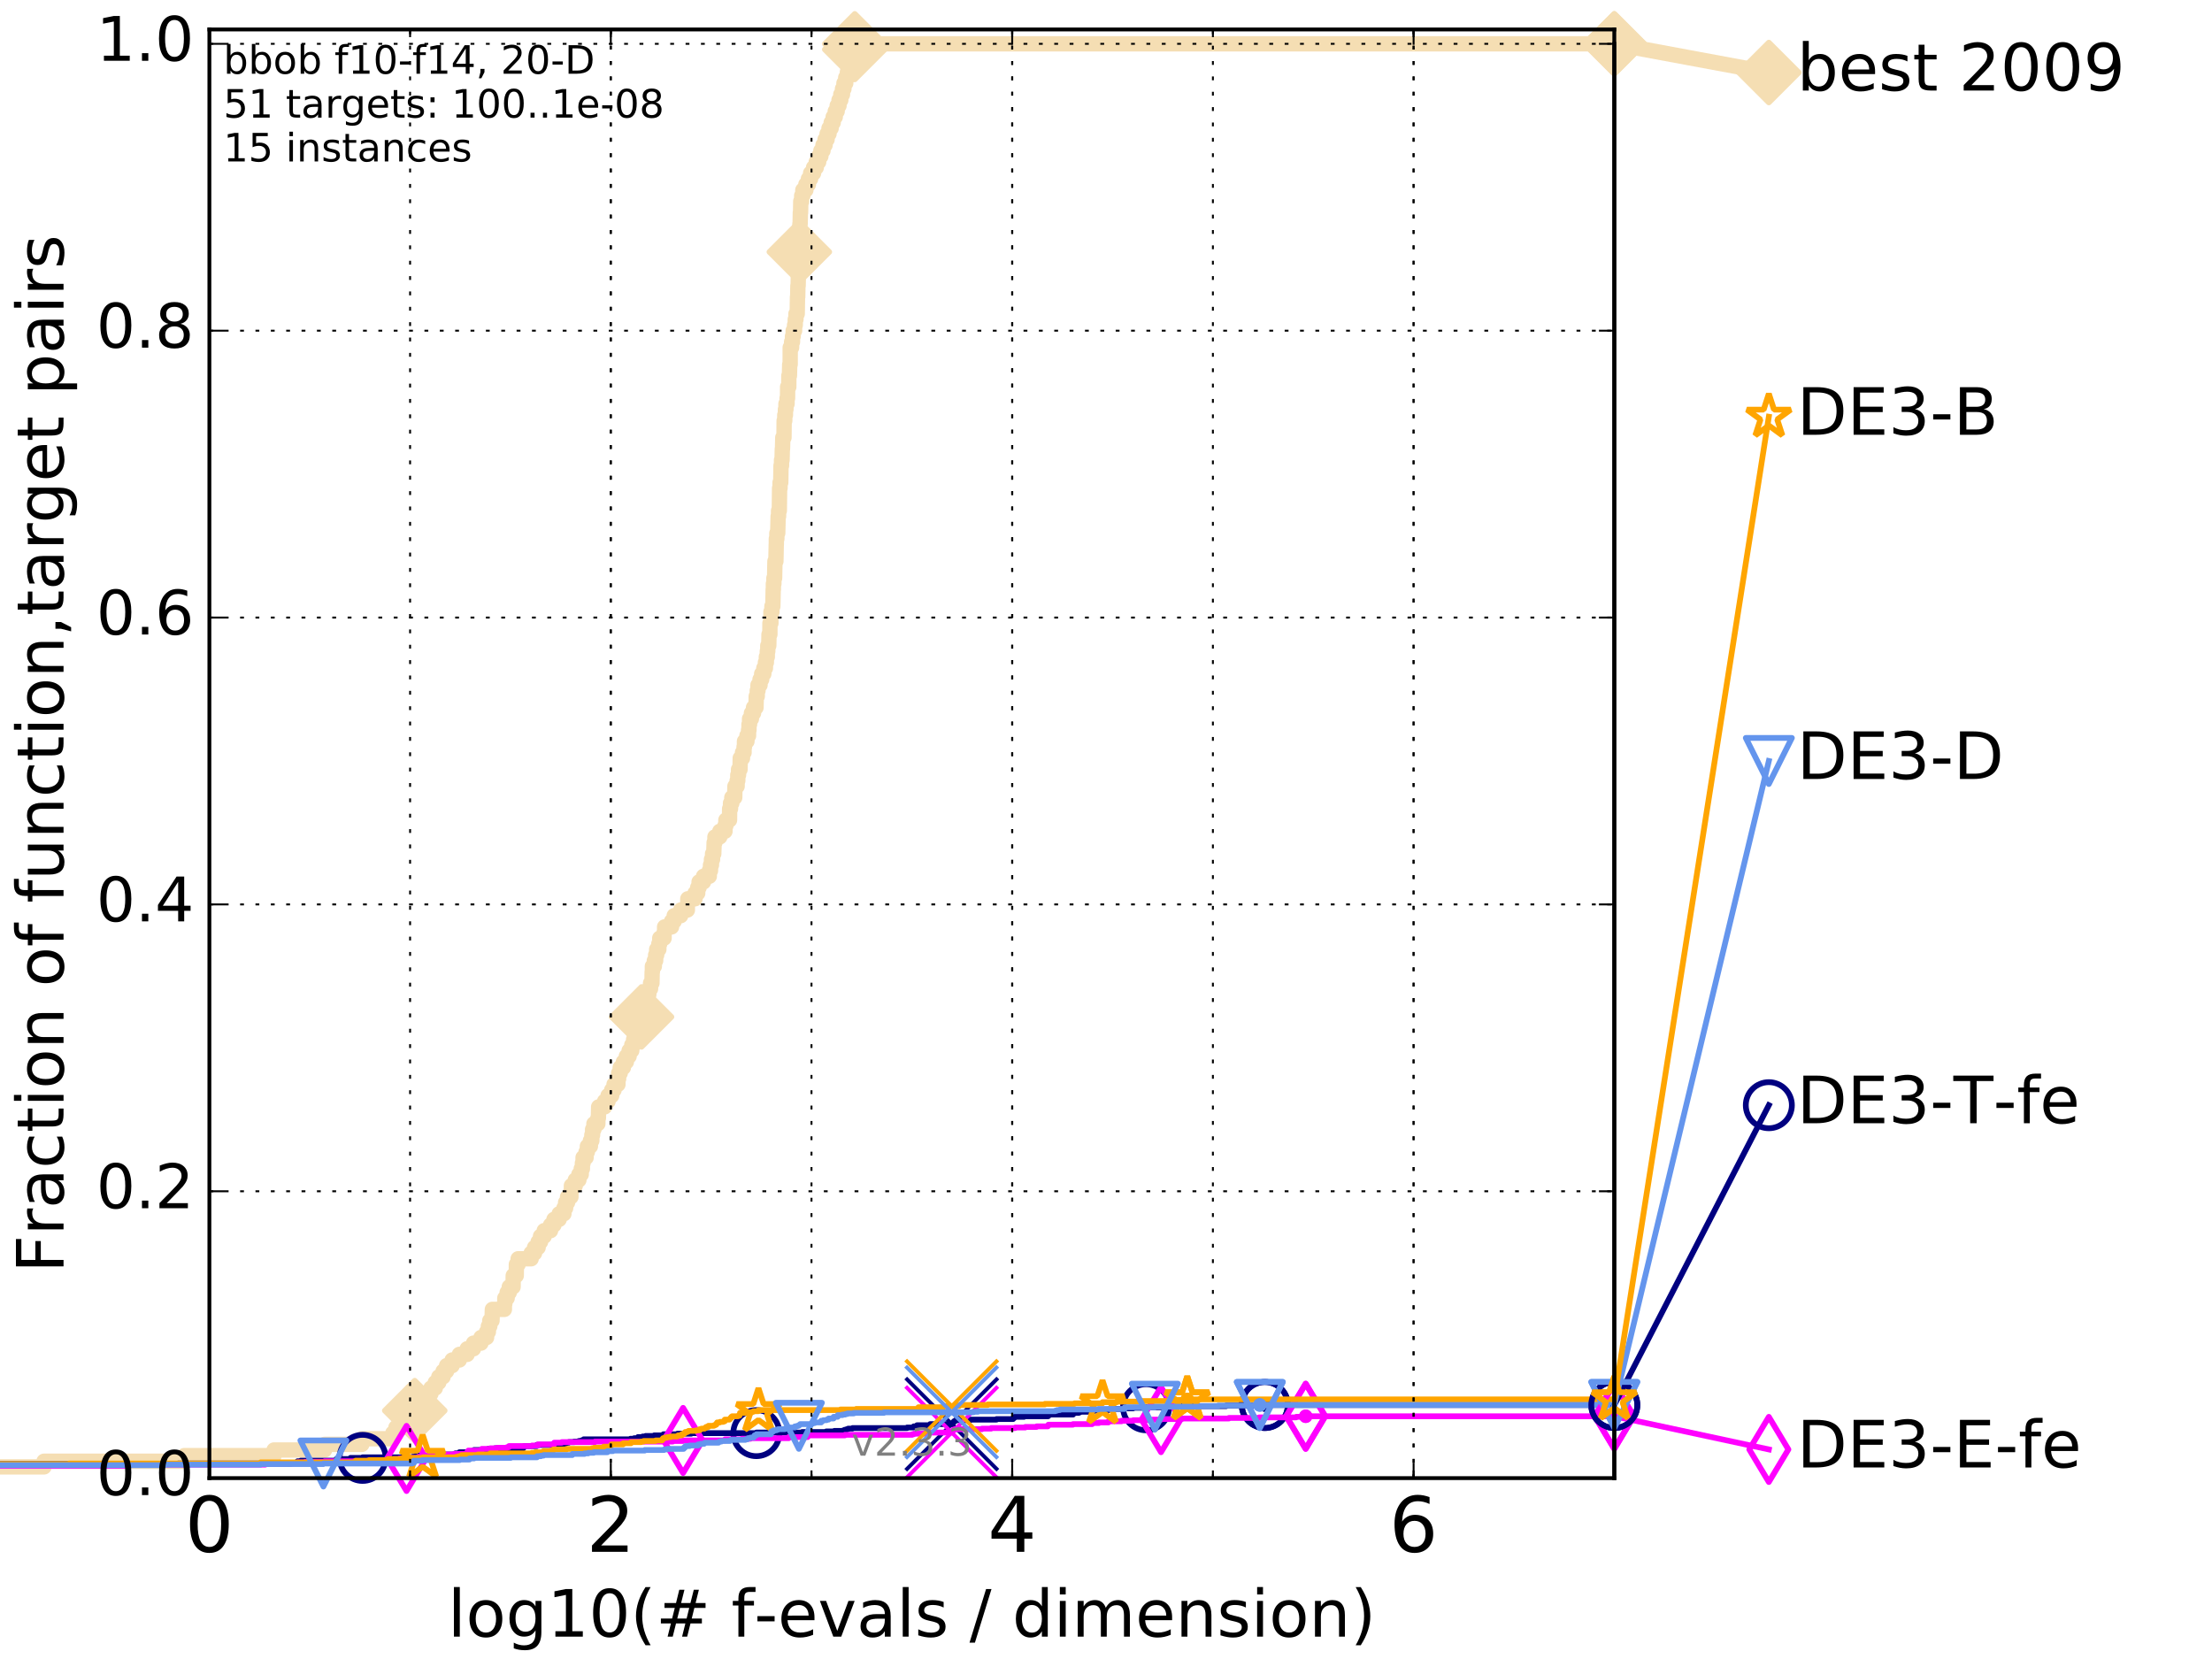 <?xml version="1.0" encoding="utf-8" standalone="no"?>
<!DOCTYPE svg PUBLIC "-//W3C//DTD SVG 1.1//EN"
  "http://www.w3.org/Graphics/SVG/1.1/DTD/svg11.dtd">
<!-- Created with matplotlib (http://matplotlib.org/) -->
<svg height="432pt" version="1.1" viewBox="0 0 576 432" width="576pt" xmlns="http://www.w3.org/2000/svg" xmlns:xlink="http://www.w3.org/1999/xlink">
 <defs>
  <style type="text/css">
*{stroke-linecap:butt;stroke-linejoin:round;stroke-miterlimit:100000;}
  </style>
 </defs>
 <g id="figure_1">
  <g id="patch_1">
   <path d="M 0 432 
L 576 432 
L 576 0 
L 0 0 
z
" style="fill:#ffffff;"/>
  </g>
  <g id="axes_1">
   <g id="patch_2">
    <path d="M 54.525 384.9 
L 420.36 384.9 
L 420.36 7.678 
L 54.525 7.678 
z
" style="fill:#ffffff;"/>
   </g>
   <g id="line2d_1">
    <path d="M -1 381.971 
L 11.466 381.971 
L 11.466 380.506 
L 47.995 380.506 
L 47.995 379.041 
L 71.365 379.041 
L 71.365 377.577 
L 84.525 377.577 
L 84.525 376.112 
L 94.227 376.112 
L 94.227 374.647 
L 102.283 374.647 
L 102.283 373.183 
L 103.098 373.183 
L 103.098 371.718 
L 105.262 371.718 
L 105.262 370.253 
L 105.979 370.253 
L 105.979 368.789 
L 108.002 368.789 
L 108.002 367.324 
L 108.847 367.324 
L 108.847 365.859 
L 110.735 365.859 
L 110.831 362.93 
L 112.212 362.93 
L 112.212 361.466 
L 113.345 361.466 
L 113.345 360.001 
L 114.261 360.001 
L 114.261 358.536 
L 115.377 358.536 
L 115.377 357.072 
L 116.291 357.072 
L 116.291 355.607 
L 117.737 355.607 
L 117.737 354.142 
L 119.618 354.142 
L 119.618 352.678 
L 121.652 352.678 
L 121.652 351.213 
L 123.3 351.213 
L 123.3 349.748 
L 125.243 349.748 
L 125.243 348.284 
L 126.705 348.284 
L 126.705 346.819 
L 127.172 346.819 
L 127.172 345.354 
L 127.539 345.354 
L 127.539 343.89 
L 128.123 343.89 
L 128.211 340.96 
L 131.341 340.96 
L 131.341 339.496 
L 131.456 339.496 
L 131.456 338.031 
L 132.06 338.031 
L 132.06 336.566 
L 132.613 336.566 
L 132.613 335.102 
L 133.609 335.102 
L 133.644 332.172 
L 134.429 332.172 
L 134.463 329.243 
L 134.928 329.243 
L 134.928 327.778 
L 138.309 327.778 
L 138.309 326.314 
L 139.197 326.314 
L 139.197 324.849 
L 140.13 324.849 
L 140.13 323.385 
L 140.748 323.385 
L 140.748 321.92 
L 141.718 321.92 
L 141.718 320.455 
L 143.362 320.455 
L 143.362 318.991 
L 144.251 318.991 
L 144.251 317.526 
L 145.604 317.526 
L 145.604 316.061 
L 146.842 316.061 
L 146.842 314.597 
L 147.284 314.597 
L 147.284 313.132 
L 147.793 313.132 
L 147.793 311.667 
L 148.67 311.667 
L 148.67 310.203 
L 148.795 310.203 
L 148.795 308.738 
L 149.807 308.738 
L 149.807 307.273 
L 150.742 307.273 
L 150.742 305.809 
L 151.356 305.809 
L 151.356 304.344 
L 151.656 304.344 
L 151.656 302.879 
L 151.828 302.879 
L 151.828 301.415 
L 152.625 301.415 
L 152.625 299.95 
L 152.954 299.95 
L 152.954 298.485 
L 153.742 298.485 
L 153.742 297.021 
L 154.112 297.021 
L 154.112 295.556 
L 154.309 295.556 
L 154.309 294.091 
L 154.655 294.091 
L 154.655 292.627 
L 155.679 292.627 
L 155.679 291.162 
L 155.823 291.162 
L 155.888 288.233 
L 157.439 288.233 
L 157.439 286.768 
L 158.335 286.768 
L 158.335 285.303 
L 159.286 285.303 
L 159.286 283.839 
L 159.896 283.839 
L 159.896 282.374 
L 160.911 282.374 
L 160.911 280.91 
L 161.088 280.91 
L 161.088 279.445 
L 161.5 279.445 
L 161.5 277.98 
L 162.33 277.98 
L 162.33 276.516 
L 163.102 276.516 
L 163.102 275.051 
L 163.822 275.051 
L 163.822 273.586 
L 164.51 273.586 
L 164.51 272.122 
L 164.995 272.122 
L 164.995 270.657 
L 166.195 270.657 
L 166.286 267.728 
L 166.368 267.728 
L 166.368 266.263 
L 167.048 266.263 
L 167.048 264.798 
L 167.506 264.798 
L 167.506 263.334 
L 167.654 263.334 
L 167.654 261.869 
L 168.493 261.869 
L 168.493 260.404 
L 168.642 260.404 
L 168.642 258.94 
L 168.952 258.94 
L 168.952 257.475 
L 169.403 257.475 
L 169.403 256.01 
L 169.767 256.01 
L 169.823 253.081 
L 169.88 253.081 
L 169.88 251.616 
L 170.388 251.616 
L 170.388 250.152 
L 170.73 250.152 
L 170.73 248.687 
L 170.993 248.687 
L 170.993 247.222 
L 171.562 247.222 
L 171.562 245.758 
L 171.796 245.758 
L 171.796 244.293 
L 172.926 244.293 
L 172.926 242.829 
L 173.061 242.829 
L 173.061 241.364 
L 174.867 241.364 
L 174.867 239.899 
L 175.563 239.899 
L 175.563 238.435 
L 177.252 238.435 
L 177.252 236.97 
L 178.991 236.97 
L 178.991 235.505 
L 179.104 235.505 
L 179.104 234.041 
L 180.984 234.041 
L 180.984 232.576 
L 181.686 232.576 
L 181.686 231.111 
L 182.039 231.111 
L 182.039 229.647 
L 183.203 229.647 
L 183.203 228.182 
L 184.7 228.182 
L 184.7 226.717 
L 185.013 226.717 
L 185.013 225.253 
L 185.264 225.253 
L 185.264 223.788 
L 185.549 223.788 
L 185.549 222.323 
L 185.861 222.323 
L 185.961 219.394 
L 186.169 219.394 
L 186.169 217.929 
L 187.435 217.929 
L 187.435 216.465 
L 188.785 216.465 
L 188.785 215 
L 189.019 215 
L 189.019 213.535 
L 189.969 213.535 
L 189.992 210.606 
L 190.223 210.606 
L 190.223 209.141 
L 190.565 209.141 
L 190.565 207.677 
L 191.322 207.677 
L 191.374 204.747 
L 191.946 204.747 
L 191.946 203.283 
L 192.119 203.283 
L 192.119 201.818 
L 192.316 201.818 
L 192.316 200.354 
L 192.706 200.354 
L 192.757 197.424 
L 193.343 197.424 
L 193.343 195.96 
L 193.75 195.96 
L 193.75 194.495 
L 193.863 194.495 
L 193.863 193.03 
L 194.505 193.03 
L 194.505 191.566 
L 194.92 191.566 
L 194.92 190.101 
L 195.032 190.101 
L 195.032 188.636 
L 195.181 188.636 
L 195.181 187.172 
L 195.667 187.172 
L 195.667 185.707 
L 196.215 185.707 
L 196.215 184.242 
L 196.863 184.242 
L 196.921 181.313 
L 197.189 181.313 
L 197.189 179.848 
L 197.378 179.848 
L 197.378 178.384 
L 197.911 178.384 
L 197.911 176.919 
L 198.341 176.919 
L 198.341 175.454 
L 198.901 175.454 
L 198.901 173.99 
L 199.313 173.99 
L 199.313 172.525 
L 199.556 172.525 
L 199.556 171.06 
L 199.804 171.06 
L 199.804 169.596 
L 199.928 169.596 
L 199.928 168.131 
L 200.187 168.131 
L 200.25 165.202 
L 200.474 165.202 
L 200.492 162.273 
L 200.743 162.273 
L 200.745 159.343 
L 201.008 159.343 
L 201.008 157.879 
L 201.247 157.879 
L 201.337 153.485 
L 201.387 153.485 
L 201.387 152.02 
L 201.522 152.02 
L 201.522 150.555 
L 201.704 150.555 
L 201.791 146.161 
L 202.04 146.161 
L 202.132 141.767 
L 202.156 141.767 
L 202.156 140.303 
L 202.293 140.303 
L 202.293 138.838 
L 202.518 138.838 
L 202.626 134.444 
L 202.739 134.444 
L 202.739 132.979 
L 202.934 132.979 
L 203.003 127.121 
L 203.122 127.121 
L 203.122 125.656 
L 203.307 125.656 
L 203.374 121.262 
L 203.507 121.262 
L 203.507 119.798 
L 203.645 119.798 
L 203.718 116.868 
L 203.768 116.868 
L 203.836 113.939 
L 204.147 113.939 
L 204.189 109.545 
L 204.353 109.545 
L 204.353 108.08 
L 204.525 108.08 
L 204.525 106.616 
L 204.66 106.616 
L 204.66 105.151 
L 204.948 105.151 
L 204.948 103.686 
L 205.077 103.686 
L 205.094 100.757 
L 205.397 100.757 
L 205.417 97.828 
L 205.566 97.828 
L 205.64 94.898 
L 205.756 94.898 
L 205.768 90.504 
L 206.129 90.504 
L 206.129 89.04 
L 206.363 89.04 
L 206.363 87.575 
L 206.541 87.575 
L 206.541 86.11 
L 206.907 86.11 
L 206.907 84.646 
L 207.086 84.646 
L 207.086 83.181 
L 207.266 83.181 
L 207.266 81.717 
L 207.596 81.717 
L 207.664 77.323 
L 207.72 77.323 
L 207.772 74.393 
L 207.833 74.393 
L 207.928 69.999 
L 207.975 69.999 
L 208.038 67.07 
L 208.088 67.07 
L 208.181 62.676 
L 208.207 62.676 
L 208.3 58.282 
L 208.357 58.282 
L 208.407 55.353 
L 208.469 55.353 
L 208.519 52.423 
L 208.756 52.423 
L 208.756 50.959 
L 209.052 50.959 
L 209.052 49.494 
L 209.845 49.494 
L 209.845 48.029 
L 210.513 48.029 
L 210.513 46.565 
L 211.079 46.565 
L 211.079 45.1 
L 211.848 45.1 
L 211.848 43.635 
L 212.554 43.635 
L 212.554 42.171 
L 213.182 42.171 
L 213.182 40.706 
L 213.75 40.706 
L 213.75 39.242 
L 214.303 39.242 
L 214.303 37.777 
L 214.85 37.777 
L 214.85 36.312 
L 215.372 36.312 
L 215.372 34.848 
L 215.876 34.848 
L 215.876 33.383 
L 216.435 33.383 
L 216.435 31.918 
L 216.961 31.918 
L 216.961 30.454 
L 217.499 30.454 
L 217.499 28.989 
L 217.996 28.989 
L 217.996 27.524 
L 218.478 27.524 
L 218.478 26.06 
L 218.941 26.06 
L 218.941 24.595 
L 219.382 24.595 
L 219.382 23.13 
L 219.761 23.13 
L 219.761 21.666 
L 220.23 21.666 
L 220.23 20.201 
L 220.666 20.201 
L 220.666 18.736 
L 221.109 18.736 
L 221.109 17.272 
L 221.46 17.272 
L 221.46 15.807 
L 221.869 15.807 
L 221.869 14.342 
L 222.237 14.342 
L 222.237 12.878 
L 222.578 12.878 
L 222.578 11.413 
L 420.36 11.413 
L 420.36 11.413 
" style="fill:none;stroke:#f5deb3;stroke-linecap:square;stroke-width:4.0;"/>
   </g>
   <g id="line2d_2">
    <defs>
     <path d="M -0 7.778 
L 7.778 0 
L 0 -7.778 
L -7.778 -0 
z
" id="mdb641384f3" style="stroke:#f5deb3;stroke-linejoin:miter;stroke-width:1.5;"/>
    </defs>
    <g>
     <use style="fill:#f5deb3;stroke:#f5deb3;stroke-linejoin:miter;stroke-width:1.5;" x="108.002" xlink:href="#mdb641384f3" y="367.324"/>
     <use style="fill:#f5deb3;stroke:#f5deb3;stroke-linejoin:miter;stroke-width:1.5;" x="167.048" xlink:href="#mdb641384f3" y="264.798"/>
     <use style="fill:#f5deb3;stroke:#f5deb3;stroke-linejoin:miter;stroke-width:1.5;" x="208.147" xlink:href="#mdb641384f3" y="65.605"/>
     <use style="fill:#f5deb3;stroke:#f5deb3;stroke-linejoin:miter;stroke-width:1.5;" x="222.578" xlink:href="#mdb641384f3" y="12.878"/>
     <use style="fill:#f5deb3;stroke:#f5deb3;stroke-linejoin:miter;stroke-width:1.5;" x="222.578" xlink:href="#mdb641384f3" y="11.413"/>
     <use style="fill:#f5deb3;stroke:#f5deb3;stroke-linejoin:miter;stroke-width:1.5;" x="420.36" xlink:href="#mdb641384f3" y="11.413"/>
    </g>
   </g>
   <g id="line2d_3">
    <path d="M -15676.38 758.387 
" style="fill:none;stroke:#f5deb3;stroke-linecap:square;stroke-width:4.0;"/>
    <g>
     <use style="fill:#f5deb3;stroke:#f5deb3;stroke-linejoin:miter;stroke-width:1.5;" x="-15676.38" xlink:href="#mdb641384f3" y="758.387"/>
    </g>
   </g>
   <g id="line2d_4">
    <path d="M 420.36 11.413 
L 460.602 18.883 
" style="fill:none;stroke:#f5deb3;stroke-linecap:square;stroke-width:4.0;"/>
    <g>
     <use style="fill:#f5deb3;stroke:#f5deb3;stroke-linejoin:miter;stroke-width:1.5;" x="420.36" xlink:href="#mdb641384f3" y="11.413"/>
     <use style="fill:#f5deb3;stroke:#f5deb3;stroke-linejoin:miter;stroke-width:1.5;" x="460.602" xlink:href="#mdb641384f3" y="18.883"/>
    </g>
   </g>
   <g id="line2d_5">
    <defs>
     <path d="M 0 1.5 
C 0.398 1.5 0.779 1.342 1.061 1.061 
C 1.342 0.779 1.5 0.398 1.5 0 
C 1.5 -0.398 1.342 -0.779 1.061 -1.061 
C 0.779 -1.342 0.398 -1.5 0 -1.5 
C -0.398 -1.5 -0.779 -1.342 -1.061 -1.061 
C -1.342 -0.779 -1.5 -0.398 -1.5 0 
C -1.5 0.398 -1.342 0.779 -1.061 1.061 
C -0.779 1.342 -0.398 1.5 0 1.5 
z
" id="mac5ce53bfc" style="stroke:#f5deb3;stroke-width:0.5;"/>
    </defs>
    <g>
     <use style="fill:#f5deb3;stroke:#f5deb3;stroke-width:0.5;" x="222.578" xlink:href="#mac5ce53bfc" y="11.413"/>
     <use style="fill:#f5deb3;stroke:#f5deb3;stroke-width:0.5;" x="222.578" xlink:href="#mac5ce53bfc" y="11.413"/>
    </g>
   </g>
   <g id="line2d_6">
    <defs>
     <path d="M 0 1.5 
C 0.398 1.5 0.779 1.342 1.061 1.061 
C 1.342 0.779 1.5 0.398 1.5 0 
C 1.5 -0.398 1.342 -0.779 1.061 -1.061 
C 0.779 -1.342 0.398 -1.5 0 -1.5 
C -0.398 -1.5 -0.779 -1.342 -1.061 -1.061 
C -1.342 -0.779 -1.5 -0.398 -1.5 0 
C -1.5 0.398 -1.342 0.779 -1.061 1.061 
C -0.779 1.342 -0.398 1.5 0 1.5 
z
" id="mc7d8eff8a9" style="stroke:#000080;stroke-width:0.5;"/>
    </defs>
    <g>
     <use style="fill:#000080;stroke:#000080;stroke-width:0.5;" x="329.361" xlink:href="#mc7d8eff8a9" y="365.859"/>
     <use style="fill:#000080;stroke:#000080;stroke-width:0.5;" x="329.361" xlink:href="#mc7d8eff8a9" y="365.859"/>
    </g>
   </g>
   <g id="line2d_7">
    <path d="M -1 381.238 
L 46.429 381.238 
L 46.429 381.092 
L 75.772 381.092 
L 75.772 380.945 
L 77.485 380.945 
L 77.485 380.506 
L 78.296 380.506 
L 78.296 380.36 
L 87.631 380.36 
L 87.631 379.92 
L 91.281 379.92 
L 91.281 379.627 
L 94.423 379.627 
L 94.423 379.481 
L 107.458 379.481 
L 107.458 379.334 
L 108.216 379.334 
L 108.323 379.041 
L 113.345 379.041 
L 113.345 378.748 
L 118.359 378.748 
L 118.359 378.602 
L 118.562 378.602 
L 118.562 378.456 
L 119.618 378.456 
L 119.618 378.163 
L 122.689 378.163 
L 122.689 378.016 
L 122.858 378.016 
L 122.858 377.87 
L 123.41 377.87 
L 123.41 377.577 
L 126.705 377.577 
L 126.705 377.43 
L 127.172 377.43 
L 127.172 377.284 
L 128.821 377.284 
L 128.821 377.137 
L 136.267 377.137 
L 136.267 376.698 
L 136.452 376.698 
L 136.452 376.551 
L 139.788 376.551 
L 139.788 376.259 
L 144.163 376.259 
L 144.163 375.966 
L 147.303 375.966 
L 147.303 375.673 
L 148.089 375.673 
L 148.089 375.526 
L 149.515 375.526 
L 149.515 375.38 
L 150.693 375.38 
L 150.693 375.233 
L 151.371 375.233 
L 151.371 375.087 
L 151.984 375.087 
L 151.984 374.794 
L 164.15 374.794 
L 164.15 374.647 
L 165.143 374.647 
L 165.143 374.501 
L 166.128 374.501 
L 166.128 374.208 
L 167.334 374.208 
L 167.334 374.062 
L 168.116 374.062 
L 168.116 373.915 
L 170.34 373.915 
L 170.34 373.769 
L 172.753 373.769 
L 172.753 373.476 
L 176.392 373.476 
L 176.392 373.329 
L 179.987 373.329 
L 179.987 373.183 
L 196.953 373.183 
L 196.953 373.036 
L 208.872 373.036 
L 208.872 372.89 
L 215.145 372.89 
L 215.145 372.743 
L 217.268 372.743 
L 217.268 372.597 
L 219.618 372.597 
L 219.618 372.45 
L 219.948 372.45 
L 219.948 372.304 
L 220.469 372.304 
L 220.469 372.158 
L 220.869 372.158 
L 220.869 372.011 
L 221.988 372.011 
L 221.988 371.865 
L 236.21 371.865 
L 236.21 371.718 
L 237.929 371.718 
L 237.929 371.425 
L 238.769 371.425 
L 238.777 371.132 
L 242.187 371.132 
L 242.187 370.839 
L 248.127 370.839 
L 248.153 370.4 
L 248.3 370.4 
L 248.402 370.107 
L 248.657 370.107 
L 248.657 369.961 
L 248.837 369.961 
L 248.837 369.814 
L 252.665 369.814 
L 252.665 369.668 
L 259.491 369.668 
L 259.491 369.521 
L 263.804 369.521 
L 263.804 369.228 
L 264.13 369.228 
L 264.13 368.935 
L 266.673 368.935 
L 266.673 368.789 
L 272.945 368.789 
L 272.945 368.642 
L 273.099 368.642 
L 273.149 368.349 
L 279.432 368.349 
L 279.432 368.056 
L 279.586 368.056 
L 279.586 367.91 
L 280.908 367.91 
L 280.908 367.764 
L 281.248 367.764 
L 281.248 367.617 
L 284.565 367.617 
L 284.595 367.324 
L 285.662 367.324 
L 285.662 367.178 
L 288.671 367.178 
L 288.671 367.031 
L 289.59 367.031 
L 289.59 366.885 
L 292.147 366.885 
L 292.147 366.738 
L 295.078 366.738 
L 295.078 366.592 
L 298.438 366.592 
L 298.438 366.445 
L 304.788 366.445 
L 304.788 366.299 
L 306.563 366.299 
L 306.563 366.152 
L 319.295 366.152 
L 319.295 366.006 
L 329.361 366.006 
L 329.361 365.859 
L 420.36 365.859 
L 420.36 365.859 
" style="fill:none;stroke:#000080;stroke-linecap:square;stroke-width:1.5;"/>
   </g>
   <g id="line2d_8">
    <defs>
     <path d="M 0 6 
C 1.591 6 3.117 5.368 4.243 4.243 
C 5.368 3.117 6 1.591 6 0 
C 6 -1.591 5.368 -3.117 4.243 -4.243 
C 3.117 -5.368 1.591 -6 0 -6 
C -1.591 -6 -3.117 -5.368 -4.243 -4.243 
C -5.368 -3.117 -6 -1.591 -6 0 
C -6 1.591 -5.368 3.117 -4.243 4.243 
C -3.117 5.368 -1.591 6 0 6 
z
" id="m294ed7a4fd" style="stroke:#000080;stroke-width:1.5;"/>
    </defs>
    <g>
     <use style="fill:none;stroke:#000080;stroke-width:1.5;" x="94.423" xlink:href="#m294ed7a4fd" y="379.627"/>
     <use style="fill:none;stroke:#000080;stroke-width:1.5;" x="196.953" xlink:href="#m294ed7a4fd" y="373.183"/>
     <use style="fill:none;stroke:#000080;stroke-width:1.5;" x="298.438" xlink:href="#m294ed7a4fd" y="366.445"/>
     <use style="fill:none;stroke:#000080;stroke-width:1.5;" x="329.361" xlink:href="#m294ed7a4fd" y="365.859"/>
     <use style="fill:none;stroke:#000080;stroke-width:1.5;" x="329.361" xlink:href="#m294ed7a4fd" y="365.859"/>
     <use style="fill:none;stroke:#000080;stroke-width:1.5;" x="420.36" xlink:href="#m294ed7a4fd" y="365.859"/>
    </g>
   </g>
   <g id="line2d_9">
    <path d="M -15676.38 758.387 
" style="fill:none;stroke:#000080;stroke-linecap:square;stroke-width:1.5;"/>
    <g>
     <use style="fill:none;stroke:#000080;stroke-width:1.5;" x="-15676.38" xlink:href="#m294ed7a4fd" y="758.387"/>
    </g>
   </g>
   <g id="line2d_10">
    <path clip-path="url(#p41abfb3567)" d="M 247.841 370.839 
" style="fill:none;stroke:#000080;stroke-linecap:square;"/>
    <defs>
     <path d="M -12 12 
L 12 -12 
M -12 -12 
L 12 12 
" id="mef366cc7cb" style="stroke:#000080;"/>
    </defs>
    <g clip-path="url(#p41abfb3567)">
     <use style="fill:#000080;stroke:#000080;" x="247.841" xlink:href="#mef366cc7cb" y="370.839"/>
    </g>
   </g>
   <g id="line2d_11">
    <defs>
     <path d="M 0 1.5 
C 0.398 1.5 0.779 1.342 1.061 1.061 
C 1.342 0.779 1.5 0.398 1.5 0 
C 1.5 -0.398 1.342 -0.779 1.061 -1.061 
C 0.779 -1.342 0.398 -1.5 0 -1.5 
C -0.398 -1.5 -0.779 -1.342 -1.061 -1.061 
C -1.342 -0.779 -1.5 -0.398 -1.5 0 
C -1.5 0.398 -1.342 0.779 -1.061 1.061 
C -0.779 1.342 -0.398 1.5 0 1.5 
z
" id="m5285b2601e" style="stroke:#ff00ff;stroke-width:0.5;"/>
    </defs>
    <g>
     <use style="fill:#ff00ff;stroke:#ff00ff;stroke-width:0.5;" x="340.005" xlink:href="#m5285b2601e" y="368.789"/>
     <use style="fill:#ff00ff;stroke:#ff00ff;stroke-width:0.5;" x="340.005" xlink:href="#m5285b2601e" y="368.789"/>
    </g>
   </g>
   <g id="line2d_12">
    <path d="M -1 381.678 
L 33.728 381.678 
L 33.728 381.385 
L 69.093 381.385 
L 69.093 381.238 
L 69.683 381.238 
L 69.683 381.092 
L 76.212 381.092 
L 76.212 380.945 
L 77.485 380.945 
L 77.485 380.799 
L 79.46 380.799 
L 79.46 380.653 
L 84.525 380.653 
L 84.525 380.506 
L 95.753 380.506 
L 95.753 380.36 
L 97.866 380.36 
L 97.866 380.213 
L 102.558 380.213 
L 102.558 379.92 
L 104.014 379.92 
L 104.014 379.774 
L 105.861 379.774 
L 105.861 379.627 
L 108.743 379.627 
L 108.743 379.481 
L 108.95 379.481 
L 108.95 379.334 
L 109.761 379.334 
L 109.761 379.041 
L 113.345 379.041 
L 113.345 378.895 
L 115.299 378.895 
L 115.299 378.748 
L 118.222 378.748 
L 118.222 378.602 
L 121.711 378.602 
L 121.711 378.016 
L 121.945 378.016 
L 121.945 377.723 
L 125.444 377.723 
L 125.444 377.284 
L 127.63 377.284 
L 127.63 377.137 
L 129.415 377.137 
L 129.415 376.991 
L 132.023 376.991 
L 132.023 376.844 
L 132.54 376.844 
L 132.54 376.551 
L 138.534 376.551 
L 138.534 376.405 
L 140.078 376.405 
L 140.078 376.112 
L 144.316 376.112 
L 144.316 375.673 
L 146.271 375.673 
L 146.271 375.526 
L 154.916 375.526 
L 154.916 375.38 
L 175.192 375.38 
L 175.192 375.233 
L 177.875 375.233 
L 177.875 375.087 
L 188.806 375.087 
L 188.806 374.794 
L 193.165 374.794 
L 193.165 374.647 
L 195.424 374.647 
L 195.424 374.501 
L 205.379 374.501 
L 205.379 374.208 
L 210.309 374.208 
L 210.309 373.769 
L 220.016 373.769 
L 220.016 373.622 
L 237.525 373.622 
L 237.525 373.476 
L 237.99 373.476 
L 237.99 373.329 
L 241.181 373.329 
L 241.181 373.036 
L 248.004 373.036 
L 248.115 372.45 
L 248.206 372.45 
L 248.206 372.304 
L 248.596 372.304 
L 248.596 372.158 
L 255.708 372.158 
L 255.708 372.011 
L 258.097 372.011 
L 258.097 371.865 
L 264.363 371.865 
L 264.363 371.718 
L 266.979 371.718 
L 266.979 371.572 
L 269.935 371.572 
L 269.935 371.425 
L 272.852 371.425 
L 272.852 371.279 
L 272.997 371.279 
L 272.997 370.986 
L 279.39 370.986 
L 279.39 370.839 
L 284.395 370.839 
L 284.412 370.546 
L 286.17 370.546 
L 286.17 370.4 
L 288.628 370.4 
L 288.628 370.107 
L 292.03 370.107 
L 292.03 369.961 
L 295.125 369.961 
L 295.125 369.814 
L 300.131 369.814 
L 300.131 369.668 
L 302.327 369.668 
L 302.327 369.521 
L 307.785 369.521 
L 307.785 369.375 
L 319.996 369.375 
L 319.996 369.228 
L 327.892 369.228 
L 327.892 369.082 
L 337.528 369.082 
L 337.528 368.935 
L 340.005 368.935 
L 340.005 368.789 
L 420.36 368.789 
L 420.36 368.789 
" style="fill:none;stroke:#ff00ff;stroke-linecap:square;stroke-width:1.5;"/>
   </g>
   <g id="line2d_13">
    <defs>
     <path d="M -0 8.485 
L 5.091 0 
L 0 -8.485 
L -5.091 -0 
z
" id="m8882400b1f" style="stroke:#ff00ff;stroke-linejoin:miter;stroke-width:1.5;"/>
    </defs>
    <g>
     <use style="fill:none;stroke:#ff00ff;stroke-linejoin:miter;stroke-width:1.5;" x="105.861" xlink:href="#m8882400b1f" y="379.774"/>
     <use style="fill:none;stroke:#ff00ff;stroke-linejoin:miter;stroke-width:1.5;" x="177.875" xlink:href="#m8882400b1f" y="375.087"/>
     <use style="fill:none;stroke:#ff00ff;stroke-linejoin:miter;stroke-width:1.5;" x="302.327" xlink:href="#m8882400b1f" y="369.668"/>
     <use style="fill:none;stroke:#ff00ff;stroke-linejoin:miter;stroke-width:1.5;" x="340.005" xlink:href="#m8882400b1f" y="368.789"/>
     <use style="fill:none;stroke:#ff00ff;stroke-linejoin:miter;stroke-width:1.5;" x="340.005" xlink:href="#m8882400b1f" y="368.789"/>
     <use style="fill:none;stroke:#ff00ff;stroke-linejoin:miter;stroke-width:1.5;" x="420.36" xlink:href="#m8882400b1f" y="368.789"/>
    </g>
   </g>
   <g id="line2d_14">
    <path d="M -15676.38 758.387 
" style="fill:none;stroke:#ff00ff;stroke-linecap:square;stroke-width:1.5;"/>
    <g>
     <use style="fill:none;stroke:#ff00ff;stroke-linejoin:miter;stroke-width:1.5;" x="-15676.38" xlink:href="#m8882400b1f" y="758.387"/>
    </g>
   </g>
   <g id="line2d_15">
    <path clip-path="url(#p41abfb3567)" d="M 247.831 373.036 
" style="fill:none;stroke:#ff00ff;stroke-linecap:square;"/>
    <defs>
     <path d="M -12 12 
L 12 -12 
M -12 -12 
L 12 12 
" id="m6375b895b2" style="stroke:#ff00ff;"/>
    </defs>
    <g clip-path="url(#p41abfb3567)">
     <use style="fill:#ff00ff;stroke:#ff00ff;" x="247.831" xlink:href="#m6375b895b2" y="373.036"/>
    </g>
   </g>
   <g id="line2d_16">
    <defs>
     <path d="M 0 1.5 
C 0.398 1.5 0.779 1.342 1.061 1.061 
C 1.342 0.779 1.5 0.398 1.5 0 
C 1.5 -0.398 1.342 -0.779 1.061 -1.061 
C 0.779 -1.342 0.398 -1.5 0 -1.5 
C -0.398 -1.5 -0.779 -1.342 -1.061 -1.061 
C -1.342 -0.779 -1.5 -0.398 -1.5 0 
C -1.5 0.398 -1.342 0.779 -1.061 1.061 
C -0.779 1.342 -0.398 1.5 0 1.5 
z
" id="m699f428bec" style="stroke:#ffa500;stroke-width:0.5;"/>
    </defs>
    <g>
     <use style="fill:#ffa500;stroke:#ffa500;stroke-width:0.5;" x="309.162" xlink:href="#m699f428bec" y="364.395"/>
     <use style="fill:#ffa500;stroke:#ffa500;stroke-width:0.5;" x="309.162" xlink:href="#m699f428bec" y="364.395"/>
    </g>
   </g>
   <g id="line2d_17">
    <path d="M -1 381.238 
L 17.995 381.238 
L 17.995 381.092 
L 67.866 381.092 
L 67.866 380.799 
L 92.59 380.799 
L 92.59 380.36 
L 96.119 380.36 
L 96.119 380.213 
L 101.002 380.213 
L 101.002 379.92 
L 104.522 379.92 
L 104.522 379.774 
L 106.9 379.774 
L 106.9 379.627 
L 110.058 379.627 
L 110.058 379.481 
L 118.831 379.481 
L 118.831 379.334 
L 119.424 379.334 
L 119.424 379.188 
L 120.191 379.188 
L 120.191 378.895 
L 124.423 378.895 
L 124.423 378.748 
L 127.63 378.748 
L 127.63 378.456 
L 138.478 378.456 
L 138.478 378.309 
L 139.359 378.309 
L 139.359 378.163 
L 141.325 378.163 
L 141.325 378.016 
L 141.523 378.016 
L 141.523 377.87 
L 143.407 377.87 
L 143.407 377.723 
L 144.076 377.723 
L 144.076 377.43 
L 147.531 377.43 
L 147.531 377.284 
L 154.182 377.284 
L 154.182 377.137 
L 154.697 377.137 
L 154.697 376.991 
L 157.107 376.991 
L 157.206 376.698 
L 158.992 376.698 
L 158.992 376.551 
L 159.117 376.551 
L 159.117 376.259 
L 159.264 376.259 
L 159.264 376.112 
L 162.261 376.112 
L 162.261 375.819 
L 164.313 375.819 
L 164.313 375.526 
L 166.952 375.526 
L 166.952 375.38 
L 167.569 375.38 
L 167.569 375.233 
L 170.73 375.233 
L 170.73 375.087 
L 172.403 375.087 
L 172.403 374.794 
L 172.647 374.794 
L 172.647 374.501 
L 173.055 374.501 
L 173.055 374.354 
L 173.76 374.354 
L 173.76 374.208 
L 174.622 374.208 
L 174.622 374.062 
L 176.349 374.062 
L 176.349 373.915 
L 176.56 373.915 
L 176.56 373.769 
L 177.516 373.769 
L 177.516 373.476 
L 178.048 373.476 
L 178.048 373.183 
L 178.428 373.183 
L 178.428 372.89 
L 179.024 372.89 
L 179.024 372.743 
L 179.304 372.743 
L 179.304 372.597 
L 181.276 372.597 
L 181.276 372.45 
L 182.174 372.45 
L 182.174 372.158 
L 182.665 372.158 
L 182.665 372.011 
L 183.453 372.011 
L 183.453 371.865 
L 183.757 371.865 
L 183.848 371.572 
L 184.46 371.572 
L 184.46 371.279 
L 185.916 371.279 
L 185.916 371.132 
L 186.244 371.132 
L 186.244 370.986 
L 186.523 370.986 
L 186.523 370.693 
L 186.745 370.693 
L 186.745 370.4 
L 187.457 370.4 
L 187.457 370.253 
L 188.33 370.253 
L 188.33 370.107 
L 188.723 370.107 
L 188.723 369.668 
L 189.972 369.668 
L 189.972 369.521 
L 190.096 369.521 
L 190.2 369.228 
L 190.386 369.228 
L 190.446 368.935 
L 190.65 368.935 
L 190.65 368.789 
L 192.203 368.789 
L 192.203 368.642 
L 192.556 368.642 
L 192.644 368.203 
L 192.693 368.203 
L 192.693 367.91 
L 194.066 367.91 
L 194.066 367.764 
L 195.832 367.764 
L 195.832 367.617 
L 196.192 367.617 
L 196.192 367.471 
L 197.5 367.471 
L 197.5 367.178 
L 218.841 367.178 
L 218.841 367.031 
L 222.942 367.031 
L 222.942 366.885 
L 239.152 366.885 
L 239.152 366.445 
L 245.684 366.445 
L 245.684 366.152 
L 249.746 366.152 
L 249.75 365.859 
L 257.217 365.859 
L 257.217 365.713 
L 272.075 365.713 
L 272.075 365.567 
L 279.791 365.567 
L 279.791 365.42 
L 287.086 365.42 
L 287.086 365.127 
L 290.792 365.127 
L 290.792 364.981 
L 297.476 364.981 
L 297.476 364.834 
L 304.063 364.834 
L 304.063 364.688 
L 305.893 364.688 
L 305.893 364.541 
L 309.162 364.541 
L 309.162 364.395 
L 420.36 364.395 
L 420.36 364.395 
" style="fill:none;stroke:#ffa500;stroke-linecap:square;stroke-width:1.5;"/>
   </g>
   <g id="line2d_18">
    <defs>
     <path d="M 0 -6 
L -1.347 -1.854 
L -5.706 -1.854 
L -2.18 0.708 
L -3.527 4.854 
L -0 2.292 
L 3.527 4.854 
L 2.18 0.708 
L 5.706 -1.854 
L 1.347 -1.854 
z
" id="mf715de728c" style="stroke:#ffa500;stroke-linejoin:bevel;stroke-width:1.5;"/>
    </defs>
    <g>
     <use style="fill:none;stroke:#ffa500;stroke-linejoin:bevel;stroke-width:1.5;" x="110.058" xlink:href="#mf715de728c" y="379.627"/>
     <use style="fill:none;stroke:#ffa500;stroke-linejoin:bevel;stroke-width:1.5;" x="197.5" xlink:href="#mf715de728c" y="367.471"/>
     <use style="fill:none;stroke:#ffa500;stroke-linejoin:bevel;stroke-width:1.5;" x="287.086" xlink:href="#mf715de728c" y="365.42"/>
     <use style="fill:none;stroke:#ffa500;stroke-linejoin:bevel;stroke-width:1.5;" x="309.162" xlink:href="#mf715de728c" y="364.395"/>
     <use style="fill:none;stroke:#ffa500;stroke-linejoin:bevel;stroke-width:1.5;" x="309.162" xlink:href="#mf715de728c" y="364.395"/>
     <use style="fill:none;stroke:#ffa500;stroke-linejoin:bevel;stroke-width:1.5;" x="420.36" xlink:href="#mf715de728c" y="364.395"/>
    </g>
   </g>
   <g id="line2d_19">
    <path d="M -15676.38 758.387 
" style="fill:none;stroke:#ffa500;stroke-linecap:square;stroke-width:1.5;"/>
    <g>
     <use style="fill:none;stroke:#ffa500;stroke-linejoin:bevel;stroke-width:1.5;" x="-15676.38" xlink:href="#mf715de728c" y="758.387"/>
    </g>
   </g>
   <g id="line2d_20">
    <path clip-path="url(#p41abfb3567)" d="M 247.834 366.152 
" style="fill:none;stroke:#ffa500;stroke-linecap:square;"/>
    <defs>
     <path d="M -12 12 
L 12 -12 
M -12 -12 
L 12 12 
" id="m8eca0b3b49" style="stroke:#ffa500;"/>
    </defs>
    <g clip-path="url(#p41abfb3567)">
     <use style="fill:#ffa500;stroke:#ffa500;" x="247.834" xlink:href="#m8eca0b3b49" y="366.152"/>
    </g>
   </g>
   <g id="line2d_21">
    <defs>
     <path d="M 0 1.5 
C 0.398 1.5 0.779 1.342 1.061 1.061 
C 1.342 0.779 1.5 0.398 1.5 0 
C 1.5 -0.398 1.342 -0.779 1.061 -1.061 
C 0.779 -1.342 0.398 -1.5 0 -1.5 
C -0.398 -1.5 -0.779 -1.342 -1.061 -1.061 
C -1.342 -0.779 -1.5 -0.398 -1.5 0 
C -1.5 0.398 -1.342 0.779 -1.061 1.061 
C -0.779 1.342 -0.398 1.5 0 1.5 
z
" id="m98962386cc" style="stroke:#6495ed;stroke-width:0.5;"/>
    </defs>
    <g>
     <use style="fill:#6495ed;stroke:#6495ed;stroke-width:0.5;" x="328.046" xlink:href="#m98962386cc" y="365.859"/>
     <use style="fill:#6495ed;stroke:#6495ed;stroke-width:0.5;" x="328.046" xlink:href="#m98962386cc" y="365.859"/>
    </g>
   </g>
   <g id="line2d_22">
    <path d="M -1 381.531 
L 42.931 381.531 
L 42.931 381.385 
L 67.866 381.385 
L 67.866 381.238 
L 84.22 381.238 
L 84.22 381.092 
L 107.348 381.092 
L 107.348 380.945 
L 107.786 380.945 
L 107.786 380.36 
L 109.959 380.36 
L 109.959 380.213 
L 119.683 380.213 
L 119.683 380.067 
L 122.234 380.067 
L 122.234 379.774 
L 123.464 379.774 
L 123.464 379.627 
L 133.009 379.627 
L 133.009 379.481 
L 139.841 379.481 
L 139.841 379.188 
L 140.875 379.188 
L 140.875 379.041 
L 141.547 379.041 
L 141.547 378.895 
L 149.026 378.895 
L 149.026 378.602 
L 152.2 378.602 
L 152.2 378.456 
L 153.176 378.456 
L 153.176 378.309 
L 154.6 378.309 
L 154.6 378.163 
L 158.17 378.163 
L 158.17 377.87 
L 159.61 377.87 
L 159.61 377.723 
L 167.886 377.723 
L 167.886 377.577 
L 172.932 377.577 
L 172.932 377.43 
L 173.624 377.43 
L 173.624 377.284 
L 178.028 377.284 
L 178.028 376.991 
L 178.34 376.991 
L 178.34 376.698 
L 178.534 376.698 
L 178.534 376.551 
L 179.582 376.551 
L 179.582 376.405 
L 181.79 376.405 
L 181.79 376.112 
L 182.431 376.112 
L 182.431 375.966 
L 183.344 375.966 
L 183.344 375.819 
L 183.526 375.819 
L 183.526 375.673 
L 187.117 375.673 
L 187.117 375.526 
L 187.295 375.526 
L 187.295 375.38 
L 187.866 375.38 
L 187.866 375.233 
L 190.111 375.233 
L 190.111 375.087 
L 190.318 375.087 
L 190.318 374.94 
L 194.097 374.94 
L 194.097 374.794 
L 194.631 374.794 
L 194.631 374.647 
L 194.782 374.647 
L 194.782 374.501 
L 195.383 374.501 
L 195.383 374.354 
L 196.263 374.354 
L 196.263 374.062 
L 196.469 374.062 
L 196.469 373.769 
L 196.985 373.769 
L 196.985 373.476 
L 200.754 373.476 
L 200.83 372.743 
L 201.394 372.743 
L 201.394 372.45 
L 202.181 372.45 
L 202.181 372.304 
L 202.588 372.304 
L 202.588 372.158 
L 204.382 372.158 
L 204.382 372.011 
L 205.096 372.011 
L 205.096 371.865 
L 205.382 371.865 
L 205.382 371.718 
L 206.978 371.718 
L 206.978 371.425 
L 207.563 371.425 
L 207.563 371.279 
L 208.024 371.279 
L 208.024 371.132 
L 208.171 371.132 
L 208.171 370.986 
L 208.353 370.986 
L 208.353 370.839 
L 211.345 370.839 
L 211.345 370.693 
L 211.691 370.693 
L 211.691 370.546 
L 212.215 370.546 
L 212.215 370.4 
L 213.837 370.4 
L 213.837 369.961 
L 214.406 369.961 
L 214.406 369.814 
L 215.249 369.814 
L 215.249 369.668 
L 215.763 369.668 
L 215.763 369.375 
L 217.06 369.375 
L 217.068 368.935 
L 218.132 368.935 
L 218.132 368.496 
L 219.359 368.496 
L 219.359 368.349 
L 220.097 368.349 
L 220.097 368.203 
L 220.653 368.203 
L 220.653 368.056 
L 222.334 368.056 
L 222.334 367.91 
L 230.178 367.91 
L 230.178 367.764 
L 253.517 367.764 
L 253.517 367.617 
L 254.646 367.617 
L 254.646 367.471 
L 274.816 367.471 
L 274.816 367.324 
L 275.265 367.324 
L 275.265 367.178 
L 275.99 367.178 
L 275.99 367.031 
L 286.023 367.031 
L 286.023 366.885 
L 292.892 366.885 
L 292.892 366.445 
L 300.719 366.445 
L 300.719 366.299 
L 312.502 366.299 
L 312.502 366.152 
L 317.227 366.152 
L 317.227 366.006 
L 328.046 366.006 
L 328.046 365.859 
L 420.36 365.859 
L 420.36 365.859 
" style="fill:none;stroke:#6495ed;stroke-linecap:square;stroke-width:1.5;"/>
   </g>
   <g id="line2d_23">
    <defs>
     <path d="M -0 6 
L 6 -6 
L -6 -6 
z
" id="ma9e372b553" style="stroke:#6495ed;stroke-linejoin:miter;stroke-width:1.5;"/>
    </defs>
    <g>
     <use style="fill:none;stroke:#6495ed;stroke-linejoin:miter;stroke-width:1.5;" x="84.22" xlink:href="#ma9e372b553" y="381.092"/>
     <use style="fill:none;stroke:#6495ed;stroke-linejoin:miter;stroke-width:1.5;" x="208.024" xlink:href="#ma9e372b553" y="371.279"/>
     <use style="fill:none;stroke:#6495ed;stroke-linejoin:miter;stroke-width:1.5;" x="300.719" xlink:href="#ma9e372b553" y="366.299"/>
     <use style="fill:none;stroke:#6495ed;stroke-linejoin:miter;stroke-width:1.5;" x="328.046" xlink:href="#ma9e372b553" y="365.859"/>
     <use style="fill:none;stroke:#6495ed;stroke-linejoin:miter;stroke-width:1.5;" x="328.046" xlink:href="#ma9e372b553" y="365.859"/>
     <use style="fill:none;stroke:#6495ed;stroke-linejoin:miter;stroke-width:1.5;" x="420.36" xlink:href="#ma9e372b553" y="365.859"/>
    </g>
   </g>
   <g id="line2d_24">
    <path d="M -15676.38 758.387 
" style="fill:none;stroke:#6495ed;stroke-linecap:square;stroke-width:1.5;"/>
    <g>
     <use style="fill:none;stroke:#6495ed;stroke-linejoin:miter;stroke-width:1.5;" x="-15676.38" xlink:href="#ma9e372b553" y="758.387"/>
    </g>
   </g>
   <g id="line2d_25">
    <path clip-path="url(#p41abfb3567)" d="M 247.818 367.764 
" style="fill:none;stroke:#6495ed;stroke-linecap:square;"/>
    <defs>
     <path d="M -12 12 
L 12 -12 
M -12 -12 
L 12 12 
" id="m5559ddb76f" style="stroke:#6495ed;"/>
    </defs>
    <g clip-path="url(#p41abfb3567)">
     <use style="fill:#6495ed;stroke:#6495ed;" x="247.818" xlink:href="#m5559ddb76f" y="367.764"/>
    </g>
   </g>
   <g id="line2d_26">
    <path d="M 420.36 368.789 
L 460.602 377.43 
" style="fill:none;stroke:#ff00ff;stroke-linecap:square;stroke-width:1.5;"/>
    <g>
     <use style="fill:none;stroke:#ff00ff;stroke-linejoin:miter;stroke-width:1.5;" x="420.36" xlink:href="#m8882400b1f" y="368.789"/>
     <use style="fill:none;stroke:#ff00ff;stroke-linejoin:miter;stroke-width:1.5;" x="460.602" xlink:href="#m8882400b1f" y="377.43"/>
    </g>
   </g>
   <g id="line2d_27">
    <path d="M 420.36 365.859 
L 460.602 287.793 
" style="fill:none;stroke:#000080;stroke-linecap:square;stroke-width:1.5;"/>
    <g>
     <use style="fill:none;stroke:#000080;stroke-width:1.5;" x="420.36" xlink:href="#m294ed7a4fd" y="365.859"/>
     <use style="fill:none;stroke:#000080;stroke-width:1.5;" x="460.602" xlink:href="#m294ed7a4fd" y="287.793"/>
    </g>
   </g>
   <g id="line2d_28">
    <path d="M 420.36 365.859 
L 460.602 198.157 
" style="fill:none;stroke:#6495ed;stroke-linecap:square;stroke-width:1.5;"/>
    <g>
     <use style="fill:none;stroke:#6495ed;stroke-linejoin:miter;stroke-width:1.5;" x="420.36" xlink:href="#ma9e372b553" y="365.859"/>
     <use style="fill:none;stroke:#6495ed;stroke-linejoin:miter;stroke-width:1.5;" x="460.602" xlink:href="#ma9e372b553" y="198.157"/>
    </g>
   </g>
   <g id="line2d_29">
    <path d="M 420.36 364.395 
L 460.602 108.52 
" style="fill:none;stroke:#ffa500;stroke-linecap:square;stroke-width:1.5;"/>
    <g>
     <use style="fill:none;stroke:#ffa500;stroke-linejoin:bevel;stroke-width:1.5;" x="420.36" xlink:href="#mf715de728c" y="364.395"/>
     <use style="fill:none;stroke:#ffa500;stroke-linejoin:bevel;stroke-width:1.5;" x="460.602" xlink:href="#mf715de728c" y="108.52"/>
    </g>
   </g>
   <g id="line2d_30">
    <path d="M 420.36 384.9 
L 420.36 11.413 
" style="fill:none;stroke:#000000;stroke-linecap:square;"/>
   </g>
   <g id="patch_3">
    <path d="M 54.525 7.678 
L 420.36 7.678 
" style="fill:none;stroke:#000000;stroke-linecap:square;stroke-linejoin:miter;"/>
   </g>
   <g id="patch_4">
    <path d="M 54.525 384.9 
L 420.36 384.9 
" style="fill:none;stroke:#000000;stroke-linecap:square;stroke-linejoin:miter;"/>
   </g>
   <g id="patch_5">
    <path d="M 420.36 384.9 
L 420.36 7.678 
" style="fill:none;stroke:#000000;stroke-linecap:square;stroke-linejoin:miter;"/>
   </g>
   <g id="patch_6">
    <path d="M 54.525 384.9 
L 54.525 7.678 
" style="fill:none;stroke:#000000;stroke-linecap:square;stroke-linejoin:miter;"/>
   </g>
   <g id="matplotlib.axis_1">
    <g id="xtick_1">
     <g id="line2d_31">
      <path clip-path="url(#p41abfb3567)" d="M 54.525 384.9 
L 54.525 7.678 
" style="fill:none;stroke:#000000;stroke-dasharray:1,3;stroke-dashoffset:0.0;stroke-width:0.5;"/>
     </g>
     <g id="line2d_32">
      <defs>
       <path d="M 0 0 
L 0 -4 
" id="m631253dde2" style="stroke:#000000;stroke-width:0.5;"/>
      </defs>
      <g>
       <use style="stroke:#000000;stroke-width:0.5;" x="54.525" xlink:href="#m631253dde2" y="384.9"/>
      </g>
     </g>
     <g id="line2d_33">
      <defs>
       <path d="M 0 0 
L 0 4 
" id="m8e02194cfb" style="stroke:#000000;stroke-width:0.5;"/>
      </defs>
      <g>
       <use style="stroke:#000000;stroke-width:0.5;" x="54.525" xlink:href="#m8e02194cfb" y="7.678"/>
      </g>
     </g>
     <g id="text_1">
      <!-- 0 -->
      <defs>
       <path d="M 31.781 66.406 
Q 24.172 66.406 20.328 58.906 
Q 16.5 51.422 16.5 36.375 
Q 16.5 21.391 20.328 13.891 
Q 24.172 6.391 31.781 6.391 
Q 39.453 6.391 43.281 13.891 
Q 47.125 21.391 47.125 36.375 
Q 47.125 51.422 43.281 58.906 
Q 39.453 66.406 31.781 66.406 
M 31.781 74.219 
Q 44.047 74.219 50.516 64.516 
Q 56.984 54.828 56.984 36.375 
Q 56.984 17.969 50.516 8.266 
Q 44.047 -1.422 31.781 -1.422 
Q 19.531 -1.422 13.062 8.266 
Q 6.594 17.969 6.594 36.375 
Q 6.594 54.828 13.062 64.516 
Q 19.531 74.219 31.781 74.219 
" id="BitstreamVeraSans-Roman-30"/>
      </defs>
      <g transform="translate(48.163 404.097)scale(0.2 -0.2)">
       <use xlink:href="#BitstreamVeraSans-Roman-30"/>
      </g>
     </g>
    </g>
    <g id="xtick_2">
     <g id="line2d_34">
      <path clip-path="url(#p41abfb3567)" d="M 159.049 384.9 
L 159.049 7.678 
" style="fill:none;stroke:#000000;stroke-dasharray:1,3;stroke-dashoffset:0.0;stroke-width:0.5;"/>
     </g>
     <g id="line2d_35">
      <g>
       <use style="stroke:#000000;stroke-width:0.5;" x="159.049" xlink:href="#m631253dde2" y="384.9"/>
      </g>
     </g>
     <g id="line2d_36">
      <g>
       <use style="stroke:#000000;stroke-width:0.5;" x="159.049" xlink:href="#m8e02194cfb" y="7.678"/>
      </g>
     </g>
     <g id="text_2">
      <!-- 2 -->
      <defs>
       <path d="M 19.188 8.297 
L 53.609 8.297 
L 53.609 0 
L 7.328 0 
L 7.328 8.297 
Q 12.938 14.109 22.625 23.891 
Q 32.328 33.688 34.812 36.531 
Q 39.547 41.844 41.422 45.531 
Q 43.312 49.219 43.312 52.781 
Q 43.312 58.594 39.234 62.25 
Q 35.156 65.922 28.609 65.922 
Q 23.969 65.922 18.812 64.312 
Q 13.672 62.703 7.812 59.422 
L 7.812 69.391 
Q 13.766 71.781 18.938 73 
Q 24.125 74.219 28.422 74.219 
Q 39.75 74.219 46.484 68.547 
Q 53.219 62.891 53.219 53.422 
Q 53.219 48.922 51.531 44.891 
Q 49.859 40.875 45.406 35.406 
Q 44.188 33.984 37.641 27.219 
Q 31.109 20.453 19.188 8.297 
" id="BitstreamVeraSans-Roman-32"/>
      </defs>
      <g transform="translate(152.687 404.097)scale(0.2 -0.2)">
       <use xlink:href="#BitstreamVeraSans-Roman-32"/>
      </g>
     </g>
    </g>
    <g id="xtick_3">
     <g id="line2d_37">
      <path clip-path="url(#p41abfb3567)" d="M 263.574 384.9 
L 263.574 7.678 
" style="fill:none;stroke:#000000;stroke-dasharray:1,3;stroke-dashoffset:0.0;stroke-width:0.5;"/>
     </g>
     <g id="line2d_38">
      <g>
       <use style="stroke:#000000;stroke-width:0.5;" x="263.574" xlink:href="#m631253dde2" y="384.9"/>
      </g>
     </g>
     <g id="line2d_39">
      <g>
       <use style="stroke:#000000;stroke-width:0.5;" x="263.574" xlink:href="#m8e02194cfb" y="7.678"/>
      </g>
     </g>
     <g id="text_3">
      <!-- 4 -->
      <defs>
       <path d="M 37.797 64.312 
L 12.891 25.391 
L 37.797 25.391 
z
M 35.203 72.906 
L 47.609 72.906 
L 47.609 25.391 
L 58.016 25.391 
L 58.016 17.188 
L 47.609 17.188 
L 47.609 0 
L 37.797 0 
L 37.797 17.188 
L 4.891 17.188 
L 4.891 26.703 
z
" id="BitstreamVeraSans-Roman-34"/>
      </defs>
      <g transform="translate(257.211 404.097)scale(0.2 -0.2)">
       <use xlink:href="#BitstreamVeraSans-Roman-34"/>
      </g>
     </g>
    </g>
    <g id="xtick_4">
     <g id="line2d_40">
      <path clip-path="url(#p41abfb3567)" d="M 368.098 384.9 
L 368.098 7.678 
" style="fill:none;stroke:#000000;stroke-dasharray:1,3;stroke-dashoffset:0.0;stroke-width:0.5;"/>
     </g>
     <g id="line2d_41">
      <g>
       <use style="stroke:#000000;stroke-width:0.5;" x="368.098" xlink:href="#m631253dde2" y="384.9"/>
      </g>
     </g>
     <g id="line2d_42">
      <g>
       <use style="stroke:#000000;stroke-width:0.5;" x="368.098" xlink:href="#m8e02194cfb" y="7.678"/>
      </g>
     </g>
     <g id="text_4">
      <!-- 6 -->
      <defs>
       <path d="M 33.016 40.375 
Q 26.375 40.375 22.484 35.828 
Q 18.609 31.297 18.609 23.391 
Q 18.609 15.531 22.484 10.953 
Q 26.375 6.391 33.016 6.391 
Q 39.656 6.391 43.531 10.953 
Q 47.406 15.531 47.406 23.391 
Q 47.406 31.297 43.531 35.828 
Q 39.656 40.375 33.016 40.375 
M 52.594 71.297 
L 52.594 62.312 
Q 48.875 64.062 45.094 64.984 
Q 41.312 65.922 37.594 65.922 
Q 27.828 65.922 22.672 59.328 
Q 17.531 52.734 16.797 39.406 
Q 19.672 43.656 24.016 45.922 
Q 28.375 48.188 33.594 48.188 
Q 44.578 48.188 50.953 41.516 
Q 57.328 34.859 57.328 23.391 
Q 57.328 12.156 50.688 5.359 
Q 44.047 -1.422 33.016 -1.422 
Q 20.359 -1.422 13.672 8.266 
Q 6.984 17.969 6.984 36.375 
Q 6.984 53.656 15.188 63.938 
Q 23.391 74.219 37.203 74.219 
Q 40.922 74.219 44.703 73.484 
Q 48.484 72.75 52.594 71.297 
" id="BitstreamVeraSans-Roman-36"/>
      </defs>
      <g transform="translate(361.735 404.097)scale(0.2 -0.2)">
       <use xlink:href="#BitstreamVeraSans-Roman-36"/>
      </g>
     </g>
    </g>
    <g id="xtick_5">
     <g id="line2d_43">
      <path clip-path="url(#p41abfb3567)" d="M 54.525 384.9 
L 54.525 7.678 
" style="fill:none;stroke:#000000;stroke-dasharray:1,3;stroke-dashoffset:0.0;stroke-width:0.5;"/>
     </g>
     <g id="line2d_44">
      <defs>
       <path d="M 0 0 
L 0 -2 
" id="m1fb3c53241" style="stroke:#000000;stroke-width:0.5;"/>
      </defs>
      <g>
       <use style="stroke:#000000;stroke-width:0.5;" x="54.525" xlink:href="#m1fb3c53241" y="384.9"/>
      </g>
     </g>
     <g id="line2d_45">
      <defs>
       <path d="M 0 0 
L 0 2 
" id="m11d309f770" style="stroke:#000000;stroke-width:0.5;"/>
      </defs>
      <g>
       <use style="stroke:#000000;stroke-width:0.5;" x="54.525" xlink:href="#m11d309f770" y="7.678"/>
      </g>
     </g>
    </g>
    <g id="xtick_6">
     <g id="line2d_46">
      <path clip-path="url(#p41abfb3567)" d="M 106.787 384.9 
L 106.787 7.678 
" style="fill:none;stroke:#000000;stroke-dasharray:1,3;stroke-dashoffset:0.0;stroke-width:0.5;"/>
     </g>
     <g id="line2d_47">
      <g>
       <use style="stroke:#000000;stroke-width:0.5;" x="106.787" xlink:href="#m1fb3c53241" y="384.9"/>
      </g>
     </g>
     <g id="line2d_48">
      <g>
       <use style="stroke:#000000;stroke-width:0.5;" x="106.787" xlink:href="#m11d309f770" y="7.678"/>
      </g>
     </g>
    </g>
    <g id="xtick_7">
     <g id="line2d_49">
      <path clip-path="url(#p41abfb3567)" d="M 159.049 384.9 
L 159.049 7.678 
" style="fill:none;stroke:#000000;stroke-dasharray:1,3;stroke-dashoffset:0.0;stroke-width:0.5;"/>
     </g>
     <g id="line2d_50">
      <g>
       <use style="stroke:#000000;stroke-width:0.5;" x="159.049" xlink:href="#m1fb3c53241" y="384.9"/>
      </g>
     </g>
     <g id="line2d_51">
      <g>
       <use style="stroke:#000000;stroke-width:0.5;" x="159.049" xlink:href="#m11d309f770" y="7.678"/>
      </g>
     </g>
    </g>
    <g id="xtick_8">
     <g id="line2d_52">
      <path clip-path="url(#p41abfb3567)" d="M 211.311 384.9 
L 211.311 7.678 
" style="fill:none;stroke:#000000;stroke-dasharray:1,3;stroke-dashoffset:0.0;stroke-width:0.5;"/>
     </g>
     <g id="line2d_53">
      <g>
       <use style="stroke:#000000;stroke-width:0.5;" x="211.311" xlink:href="#m1fb3c53241" y="384.9"/>
      </g>
     </g>
     <g id="line2d_54">
      <g>
       <use style="stroke:#000000;stroke-width:0.5;" x="211.311" xlink:href="#m11d309f770" y="7.678"/>
      </g>
     </g>
    </g>
    <g id="xtick_9">
     <g id="line2d_55">
      <path clip-path="url(#p41abfb3567)" d="M 263.574 384.9 
L 263.574 7.678 
" style="fill:none;stroke:#000000;stroke-dasharray:1,3;stroke-dashoffset:0.0;stroke-width:0.5;"/>
     </g>
     <g id="line2d_56">
      <g>
       <use style="stroke:#000000;stroke-width:0.5;" x="263.574" xlink:href="#m1fb3c53241" y="384.9"/>
      </g>
     </g>
     <g id="line2d_57">
      <g>
       <use style="stroke:#000000;stroke-width:0.5;" x="263.574" xlink:href="#m11d309f770" y="7.678"/>
      </g>
     </g>
    </g>
    <g id="xtick_10">
     <g id="line2d_58">
      <path clip-path="url(#p41abfb3567)" d="M 315.836 384.9 
L 315.836 7.678 
" style="fill:none;stroke:#000000;stroke-dasharray:1,3;stroke-dashoffset:0.0;stroke-width:0.5;"/>
     </g>
     <g id="line2d_59">
      <g>
       <use style="stroke:#000000;stroke-width:0.5;" x="315.836" xlink:href="#m1fb3c53241" y="384.9"/>
      </g>
     </g>
     <g id="line2d_60">
      <g>
       <use style="stroke:#000000;stroke-width:0.5;" x="315.836" xlink:href="#m11d309f770" y="7.678"/>
      </g>
     </g>
    </g>
    <g id="xtick_11">
     <g id="line2d_61">
      <path clip-path="url(#p41abfb3567)" d="M 368.098 384.9 
L 368.098 7.678 
" style="fill:none;stroke:#000000;stroke-dasharray:1,3;stroke-dashoffset:0.0;stroke-width:0.5;"/>
     </g>
     <g id="line2d_62">
      <g>
       <use style="stroke:#000000;stroke-width:0.5;" x="368.098" xlink:href="#m1fb3c53241" y="384.9"/>
      </g>
     </g>
     <g id="line2d_63">
      <g>
       <use style="stroke:#000000;stroke-width:0.5;" x="368.098" xlink:href="#m11d309f770" y="7.678"/>
      </g>
     </g>
    </g>
    <g id="xtick_12">
     <g id="line2d_64">
      <path clip-path="url(#p41abfb3567)" d="M 420.36 384.9 
L 420.36 7.678 
" style="fill:none;stroke:#000000;stroke-dasharray:1,3;stroke-dashoffset:0.0;stroke-width:0.5;"/>
     </g>
     <g id="line2d_65">
      <g>
       <use style="stroke:#000000;stroke-width:0.5;" x="420.36" xlink:href="#m1fb3c53241" y="384.9"/>
      </g>
     </g>
     <g id="line2d_66">
      <g>
       <use style="stroke:#000000;stroke-width:0.5;" x="420.36" xlink:href="#m11d309f770" y="7.678"/>
      </g>
     </g>
    </g>
    <g id="text_5">
     <!-- log10(# f-evals / dimension) -->
     <defs>
      <path d="M 45.406 27.984 
Q 45.406 37.75 41.375 43.109 
Q 37.359 48.484 30.078 48.484 
Q 22.859 48.484 18.828 43.109 
Q 14.797 37.75 14.797 27.984 
Q 14.797 18.266 18.828 12.891 
Q 22.859 7.516 30.078 7.516 
Q 37.359 7.516 41.375 12.891 
Q 45.406 18.266 45.406 27.984 
M 54.391 6.781 
Q 54.391 -7.172 48.188 -13.984 
Q 42 -20.797 29.203 -20.797 
Q 24.469 -20.797 20.266 -20.094 
Q 16.062 -19.391 12.109 -17.922 
L 12.109 -9.188 
Q 16.062 -11.328 19.922 -12.344 
Q 23.781 -13.375 27.781 -13.375 
Q 36.625 -13.375 41.016 -8.766 
Q 45.406 -4.156 45.406 5.172 
L 45.406 9.625 
Q 42.625 4.781 38.281 2.391 
Q 33.938 0 27.875 0 
Q 17.828 0 11.672 7.656 
Q 5.516 15.328 5.516 27.984 
Q 5.516 40.672 11.672 48.328 
Q 17.828 56 27.875 56 
Q 33.938 56 38.281 53.609 
Q 42.625 51.219 45.406 46.391 
L 45.406 54.688 
L 54.391 54.688 
z
" id="BitstreamVeraSans-Roman-67"/>
      <path id="BitstreamVeraSans-Roman-20"/>
      <path d="M 8.016 75.875 
L 15.828 75.875 
Q 23.141 64.359 26.781 53.312 
Q 30.422 42.281 30.422 31.391 
Q 30.422 20.453 26.781 9.375 
Q 23.141 -1.703 15.828 -13.188 
L 8.016 -13.188 
Q 14.5 -2 17.703 9.062 
Q 20.906 20.125 20.906 31.391 
Q 20.906 42.672 17.703 53.656 
Q 14.5 64.656 8.016 75.875 
" id="BitstreamVeraSans-Roman-29"/>
      <path d="M 54.891 33.016 
L 54.891 0 
L 45.906 0 
L 45.906 32.719 
Q 45.906 40.484 42.875 44.328 
Q 39.844 48.188 33.797 48.188 
Q 26.516 48.188 22.312 43.547 
Q 18.109 38.922 18.109 30.906 
L 18.109 0 
L 9.078 0 
L 9.078 54.688 
L 18.109 54.688 
L 18.109 46.188 
Q 21.344 51.125 25.703 53.562 
Q 30.078 56 35.797 56 
Q 45.219 56 50.047 50.172 
Q 54.891 44.344 54.891 33.016 
" id="BitstreamVeraSans-Roman-6e"/>
      <path d="M 2.984 54.688 
L 12.5 54.688 
L 29.594 8.797 
L 46.688 54.688 
L 56.203 54.688 
L 35.688 0 
L 23.484 0 
z
" id="BitstreamVeraSans-Roman-76"/>
      <path d="M 9.422 75.984 
L 18.406 75.984 
L 18.406 0 
L 9.422 0 
z
" id="BitstreamVeraSans-Roman-6c"/>
      <path d="M 52 44.188 
Q 55.375 50.25 60.062 53.125 
Q 64.75 56 71.094 56 
Q 79.641 56 84.281 50.016 
Q 88.922 44.047 88.922 33.016 
L 88.922 0 
L 79.891 0 
L 79.891 32.719 
Q 79.891 40.578 77.094 44.375 
Q 74.312 48.188 68.609 48.188 
Q 61.625 48.188 57.562 43.547 
Q 53.516 38.922 53.516 30.906 
L 53.516 0 
L 44.484 0 
L 44.484 32.719 
Q 44.484 40.625 41.703 44.406 
Q 38.922 48.188 33.109 48.188 
Q 26.219 48.188 22.156 43.531 
Q 18.109 38.875 18.109 30.906 
L 18.109 0 
L 9.078 0 
L 9.078 54.688 
L 18.109 54.688 
L 18.109 46.188 
Q 21.188 51.219 25.484 53.609 
Q 29.781 56 35.688 56 
Q 41.656 56 45.828 52.969 
Q 50 49.953 52 44.188 
" id="BitstreamVeraSans-Roman-6d"/>
      <path d="M 4.891 31.391 
L 31.203 31.391 
L 31.203 23.391 
L 4.891 23.391 
z
" id="BitstreamVeraSans-Roman-2d"/>
      <path d="M 30.609 48.391 
Q 23.391 48.391 19.188 42.75 
Q 14.984 37.109 14.984 27.297 
Q 14.984 17.484 19.156 11.844 
Q 23.344 6.203 30.609 6.203 
Q 37.797 6.203 41.984 11.859 
Q 46.188 17.531 46.188 27.297 
Q 46.188 37.016 41.984 42.703 
Q 37.797 48.391 30.609 48.391 
M 30.609 56 
Q 42.328 56 49.016 48.375 
Q 55.719 40.766 55.719 27.297 
Q 55.719 13.875 49.016 6.219 
Q 42.328 -1.422 30.609 -1.422 
Q 18.844 -1.422 12.172 6.219 
Q 5.516 13.875 5.516 27.297 
Q 5.516 40.766 12.172 48.375 
Q 18.844 56 30.609 56 
" id="BitstreamVeraSans-Roman-6f"/>
      <path d="M 34.281 27.484 
Q 23.391 27.484 19.188 25 
Q 14.984 22.516 14.984 16.5 
Q 14.984 11.719 18.141 8.906 
Q 21.297 6.109 26.703 6.109 
Q 34.188 6.109 38.703 11.406 
Q 43.219 16.703 43.219 25.484 
L 43.219 27.484 
z
M 52.203 31.203 
L 52.203 0 
L 43.219 0 
L 43.219 8.297 
Q 40.141 3.328 35.547 0.953 
Q 30.953 -1.422 24.312 -1.422 
Q 15.922 -1.422 10.953 3.297 
Q 6 8.016 6 15.922 
Q 6 25.141 12.172 29.828 
Q 18.359 34.516 30.609 34.516 
L 43.219 34.516 
L 43.219 35.406 
Q 43.219 41.609 39.141 45 
Q 35.062 48.391 27.688 48.391 
Q 23 48.391 18.547 47.266 
Q 14.109 46.141 10.016 43.891 
L 10.016 52.203 
Q 14.938 54.109 19.578 55.047 
Q 24.219 56 28.609 56 
Q 40.484 56 46.344 49.844 
Q 52.203 43.703 52.203 31.203 
" id="BitstreamVeraSans-Roman-61"/>
      <path d="M 56.203 29.594 
L 56.203 25.203 
L 14.891 25.203 
Q 15.484 15.922 20.484 11.062 
Q 25.484 6.203 34.422 6.203 
Q 39.594 6.203 44.453 7.469 
Q 49.312 8.734 54.109 11.281 
L 54.109 2.781 
Q 49.266 0.734 44.188 -0.344 
Q 39.109 -1.422 33.891 -1.422 
Q 20.797 -1.422 13.156 6.188 
Q 5.516 13.812 5.516 26.812 
Q 5.516 40.234 12.766 48.109 
Q 20.016 56 32.328 56 
Q 43.359 56 49.781 48.891 
Q 56.203 41.797 56.203 29.594 
M 47.219 32.234 
Q 47.125 39.594 43.094 43.984 
Q 39.062 48.391 32.422 48.391 
Q 24.906 48.391 20.391 44.141 
Q 15.875 39.891 15.188 32.172 
z
" id="BitstreamVeraSans-Roman-65"/>
      <path d="M 37.109 75.984 
L 37.109 68.5 
L 28.516 68.5 
Q 23.688 68.5 21.797 66.547 
Q 19.922 64.594 19.922 59.516 
L 19.922 54.688 
L 34.719 54.688 
L 34.719 47.703 
L 19.922 47.703 
L 19.922 0 
L 10.891 0 
L 10.891 47.703 
L 2.297 47.703 
L 2.297 54.688 
L 10.891 54.688 
L 10.891 58.5 
Q 10.891 67.625 15.141 71.797 
Q 19.391 75.984 28.609 75.984 
z
" id="BitstreamVeraSans-Roman-66"/>
      <path d="M 45.406 46.391 
L 45.406 75.984 
L 54.391 75.984 
L 54.391 0 
L 45.406 0 
L 45.406 8.203 
Q 42.578 3.328 38.25 0.953 
Q 33.938 -1.422 27.875 -1.422 
Q 17.969 -1.422 11.734 6.484 
Q 5.516 14.406 5.516 27.297 
Q 5.516 40.188 11.734 48.094 
Q 17.969 56 27.875 56 
Q 33.938 56 38.25 53.625 
Q 42.578 51.266 45.406 46.391 
M 14.797 27.297 
Q 14.797 17.391 18.875 11.75 
Q 22.953 6.109 30.078 6.109 
Q 37.203 6.109 41.297 11.75 
Q 45.406 17.391 45.406 27.297 
Q 45.406 37.203 41.297 42.844 
Q 37.203 48.484 30.078 48.484 
Q 22.953 48.484 18.875 42.844 
Q 14.797 37.203 14.797 27.297 
" id="BitstreamVeraSans-Roman-64"/>
      <path d="M 51.125 44 
L 36.922 44 
L 32.812 27.688 
L 47.125 27.688 
z
M 43.797 71.781 
L 38.719 51.516 
L 52.984 51.516 
L 58.109 71.781 
L 65.922 71.781 
L 60.891 51.516 
L 76.125 51.516 
L 76.125 44 
L 58.984 44 
L 54.984 27.688 
L 70.516 27.688 
L 70.516 20.219 
L 53.078 20.219 
L 48 0 
L 40.188 0 
L 45.219 20.219 
L 30.906 20.219 
L 25.875 0 
L 18.016 0 
L 23.094 20.219 
L 7.719 20.219 
L 7.719 27.688 
L 24.906 27.688 
L 29 44 
L 13.281 44 
L 13.281 51.516 
L 30.906 51.516 
L 35.891 71.781 
z
" id="BitstreamVeraSans-Roman-23"/>
      <path d="M 25.391 72.906 
L 33.688 72.906 
L 8.297 -9.281 
L 0 -9.281 
z
" id="BitstreamVeraSans-Roman-2f"/>
      <path d="M 44.281 53.078 
L 44.281 44.578 
Q 40.484 46.531 36.375 47.5 
Q 32.281 48.484 27.875 48.484 
Q 21.188 48.484 17.844 46.438 
Q 14.5 44.391 14.5 40.281 
Q 14.5 37.156 16.891 35.375 
Q 19.281 33.594 26.516 31.984 
L 29.594 31.297 
Q 39.156 29.25 43.188 25.516 
Q 47.219 21.781 47.219 15.094 
Q 47.219 7.469 41.188 3.016 
Q 35.156 -1.422 24.609 -1.422 
Q 20.219 -1.422 15.453 -0.562 
Q 10.688 0.297 5.422 2 
L 5.422 11.281 
Q 10.406 8.688 15.234 7.391 
Q 20.062 6.109 24.812 6.109 
Q 31.156 6.109 34.562 8.281 
Q 37.984 10.453 37.984 14.406 
Q 37.984 18.062 35.516 20.016 
Q 33.062 21.969 24.703 23.781 
L 21.578 24.516 
Q 13.234 26.266 9.516 29.906 
Q 5.812 33.547 5.812 39.891 
Q 5.812 47.609 11.281 51.797 
Q 16.75 56 26.812 56 
Q 31.781 56 36.172 55.266 
Q 40.578 54.547 44.281 53.078 
" id="BitstreamVeraSans-Roman-73"/>
      <path d="M 31 75.875 
Q 24.469 64.656 21.281 53.656 
Q 18.109 42.672 18.109 31.391 
Q 18.109 20.125 21.312 9.062 
Q 24.516 -2 31 -13.188 
L 23.188 -13.188 
Q 15.875 -1.703 12.234 9.375 
Q 8.594 20.453 8.594 31.391 
Q 8.594 42.281 12.203 53.312 
Q 15.828 64.359 23.188 75.875 
z
" id="BitstreamVeraSans-Roman-28"/>
      <path d="M 12.406 8.297 
L 28.516 8.297 
L 28.516 63.922 
L 10.984 60.406 
L 10.984 69.391 
L 28.422 72.906 
L 38.281 72.906 
L 38.281 8.297 
L 54.391 8.297 
L 54.391 0 
L 12.406 0 
z
" id="BitstreamVeraSans-Roman-31"/>
      <path d="M 9.422 54.688 
L 18.406 54.688 
L 18.406 0 
L 9.422 0 
z
M 9.422 75.984 
L 18.406 75.984 
L 18.406 64.594 
L 9.422 64.594 
z
" id="BitstreamVeraSans-Roman-69"/>
     </defs>
     <g transform="translate(116.602 426.174)scale(0.17 -0.17)">
      <use xlink:href="#BitstreamVeraSans-Roman-6c"/>
      <use x="27.783" xlink:href="#BitstreamVeraSans-Roman-6f"/>
      <use x="88.965" xlink:href="#BitstreamVeraSans-Roman-67"/>
      <use x="152.441" xlink:href="#BitstreamVeraSans-Roman-31"/>
      <use x="216.064" xlink:href="#BitstreamVeraSans-Roman-30"/>
      <use x="279.688" xlink:href="#BitstreamVeraSans-Roman-28"/>
      <use x="318.701" xlink:href="#BitstreamVeraSans-Roman-23"/>
      <use x="402.49" xlink:href="#BitstreamVeraSans-Roman-20"/>
      <use x="434.277" xlink:href="#BitstreamVeraSans-Roman-66"/>
      <use x="469.404" xlink:href="#BitstreamVeraSans-Roman-2d"/>
      <use x="505.488" xlink:href="#BitstreamVeraSans-Roman-65"/>
      <use x="567.012" xlink:href="#BitstreamVeraSans-Roman-76"/>
      <use x="626.191" xlink:href="#BitstreamVeraSans-Roman-61"/>
      <use x="687.471" xlink:href="#BitstreamVeraSans-Roman-6c"/>
      <use x="715.254" xlink:href="#BitstreamVeraSans-Roman-73"/>
      <use x="767.354" xlink:href="#BitstreamVeraSans-Roman-20"/>
      <use x="799.141" xlink:href="#BitstreamVeraSans-Roman-2f"/>
      <use x="832.832" xlink:href="#BitstreamVeraSans-Roman-20"/>
      <use x="864.619" xlink:href="#BitstreamVeraSans-Roman-64"/>
      <use x="928.096" xlink:href="#BitstreamVeraSans-Roman-69"/>
      <use x="955.879" xlink:href="#BitstreamVeraSans-Roman-6d"/>
      <use x="1053.291" xlink:href="#BitstreamVeraSans-Roman-65"/>
      <use x="1114.814" xlink:href="#BitstreamVeraSans-Roman-6e"/>
      <use x="1178.193" xlink:href="#BitstreamVeraSans-Roman-73"/>
      <use x="1230.293" xlink:href="#BitstreamVeraSans-Roman-69"/>
      <use x="1258.076" xlink:href="#BitstreamVeraSans-Roman-6f"/>
      <use x="1319.258" xlink:href="#BitstreamVeraSans-Roman-6e"/>
      <use x="1382.637" xlink:href="#BitstreamVeraSans-Roman-29"/>
     </g>
    </g>
   </g>
   <g id="matplotlib.axis_2">
    <g id="ytick_1">
     <g id="line2d_67">
      <path clip-path="url(#p41abfb3567)" d="M 54.525 384.9 
L 420.36 384.9 
" style="fill:none;stroke:#000000;stroke-dasharray:1,3;stroke-dashoffset:0.0;stroke-width:0.5;"/>
     </g>
     <g id="line2d_68">
      <defs>
       <path d="M 0 0 
L 4 0 
" id="meb2efd7786" style="stroke:#000000;stroke-width:0.5;"/>
      </defs>
      <g>
       <use style="stroke:#000000;stroke-width:0.5;" x="54.525" xlink:href="#meb2efd7786" y="384.9"/>
      </g>
     </g>
     <g id="line2d_69">
      <defs>
       <path d="M 0 0 
L -4 0 
" id="m6a8b4b67a9" style="stroke:#000000;stroke-width:0.5;"/>
      </defs>
      <g>
       <use style="stroke:#000000;stroke-width:0.5;" x="420.36" xlink:href="#m6a8b4b67a9" y="384.9"/>
      </g>
     </g>
     <g id="text_6">
      <!-- 0.0 -->
      <defs>
       <path d="M 10.688 12.406 
L 21 12.406 
L 21 0 
L 10.688 0 
z
" id="BitstreamVeraSans-Roman-2e"/>
      </defs>
      <g transform="translate(25.08 389.315)scale(0.16 -0.16)">
       <use xlink:href="#BitstreamVeraSans-Roman-30"/>
       <use x="63.623" xlink:href="#BitstreamVeraSans-Roman-2e"/>
       <use x="95.41" xlink:href="#BitstreamVeraSans-Roman-30"/>
      </g>
     </g>
    </g>
    <g id="ytick_2">
     <g id="line2d_70">
      <path clip-path="url(#p41abfb3567)" d="M 54.525 310.203 
L 420.36 310.203 
" style="fill:none;stroke:#000000;stroke-dasharray:1,3;stroke-dashoffset:0.0;stroke-width:0.5;"/>
     </g>
     <g id="line2d_71">
      <g>
       <use style="stroke:#000000;stroke-width:0.5;" x="54.525" xlink:href="#meb2efd7786" y="310.203"/>
      </g>
     </g>
     <g id="line2d_72">
      <g>
       <use style="stroke:#000000;stroke-width:0.5;" x="420.36" xlink:href="#m6a8b4b67a9" y="310.203"/>
      </g>
     </g>
     <g id="text_7">
      <!-- 0.2 -->
      <g transform="translate(25.08 314.618)scale(0.16 -0.16)">
       <use xlink:href="#BitstreamVeraSans-Roman-30"/>
       <use x="63.623" xlink:href="#BitstreamVeraSans-Roman-2e"/>
       <use x="95.41" xlink:href="#BitstreamVeraSans-Roman-32"/>
      </g>
     </g>
    </g>
    <g id="ytick_3">
     <g id="line2d_73">
      <path clip-path="url(#p41abfb3567)" d="M 54.525 235.505 
L 420.36 235.505 
" style="fill:none;stroke:#000000;stroke-dasharray:1,3;stroke-dashoffset:0.0;stroke-width:0.5;"/>
     </g>
     <g id="line2d_74">
      <g>
       <use style="stroke:#000000;stroke-width:0.5;" x="54.525" xlink:href="#meb2efd7786" y="235.505"/>
      </g>
     </g>
     <g id="line2d_75">
      <g>
       <use style="stroke:#000000;stroke-width:0.5;" x="420.36" xlink:href="#m6a8b4b67a9" y="235.505"/>
      </g>
     </g>
     <g id="text_8">
      <!-- 0.4 -->
      <g transform="translate(25.08 239.92)scale(0.16 -0.16)">
       <use xlink:href="#BitstreamVeraSans-Roman-30"/>
       <use x="63.623" xlink:href="#BitstreamVeraSans-Roman-2e"/>
       <use x="95.41" xlink:href="#BitstreamVeraSans-Roman-34"/>
      </g>
     </g>
    </g>
    <g id="ytick_4">
     <g id="line2d_76">
      <path clip-path="url(#p41abfb3567)" d="M 54.525 160.808 
L 420.36 160.808 
" style="fill:none;stroke:#000000;stroke-dasharray:1,3;stroke-dashoffset:0.0;stroke-width:0.5;"/>
     </g>
     <g id="line2d_77">
      <g>
       <use style="stroke:#000000;stroke-width:0.5;" x="54.525" xlink:href="#meb2efd7786" y="160.808"/>
      </g>
     </g>
     <g id="line2d_78">
      <g>
       <use style="stroke:#000000;stroke-width:0.5;" x="420.36" xlink:href="#m6a8b4b67a9" y="160.808"/>
      </g>
     </g>
     <g id="text_9">
      <!-- 0.6 -->
      <g transform="translate(25.08 165.223)scale(0.16 -0.16)">
       <use xlink:href="#BitstreamVeraSans-Roman-30"/>
       <use x="63.623" xlink:href="#BitstreamVeraSans-Roman-2e"/>
       <use x="95.41" xlink:href="#BitstreamVeraSans-Roman-36"/>
      </g>
     </g>
    </g>
    <g id="ytick_5">
     <g id="line2d_79">
      <path clip-path="url(#p41abfb3567)" d="M 54.525 86.11 
L 420.36 86.11 
" style="fill:none;stroke:#000000;stroke-dasharray:1,3;stroke-dashoffset:0.0;stroke-width:0.5;"/>
     </g>
     <g id="line2d_80">
      <g>
       <use style="stroke:#000000;stroke-width:0.5;" x="54.525" xlink:href="#meb2efd7786" y="86.11"/>
      </g>
     </g>
     <g id="line2d_81">
      <g>
       <use style="stroke:#000000;stroke-width:0.5;" x="420.36" xlink:href="#m6a8b4b67a9" y="86.11"/>
      </g>
     </g>
     <g id="text_10">
      <!-- 0.8 -->
      <defs>
       <path d="M 31.781 34.625 
Q 24.75 34.625 20.719 30.859 
Q 16.703 27.094 16.703 20.516 
Q 16.703 13.922 20.719 10.156 
Q 24.75 6.391 31.781 6.391 
Q 38.812 6.391 42.859 10.172 
Q 46.922 13.969 46.922 20.516 
Q 46.922 27.094 42.891 30.859 
Q 38.875 34.625 31.781 34.625 
M 21.922 38.812 
Q 15.578 40.375 12.031 44.719 
Q 8.5 49.078 8.5 55.328 
Q 8.5 64.062 14.719 69.141 
Q 20.953 74.219 31.781 74.219 
Q 42.672 74.219 48.875 69.141 
Q 55.078 64.062 55.078 55.328 
Q 55.078 49.078 51.531 44.719 
Q 48 40.375 41.703 38.812 
Q 48.828 37.156 52.797 32.312 
Q 56.781 27.484 56.781 20.516 
Q 56.781 9.906 50.312 4.234 
Q 43.844 -1.422 31.781 -1.422 
Q 19.734 -1.422 13.25 4.234 
Q 6.781 9.906 6.781 20.516 
Q 6.781 27.484 10.781 32.312 
Q 14.797 37.156 21.922 38.812 
M 18.312 54.391 
Q 18.312 48.734 21.844 45.562 
Q 25.391 42.391 31.781 42.391 
Q 38.141 42.391 41.719 45.562 
Q 45.312 48.734 45.312 54.391 
Q 45.312 60.062 41.719 63.234 
Q 38.141 66.406 31.781 66.406 
Q 25.391 66.406 21.844 63.234 
Q 18.312 60.062 18.312 54.391 
" id="BitstreamVeraSans-Roman-38"/>
      </defs>
      <g transform="translate(25.08 90.525)scale(0.16 -0.16)">
       <use xlink:href="#BitstreamVeraSans-Roman-30"/>
       <use x="63.623" xlink:href="#BitstreamVeraSans-Roman-2e"/>
       <use x="95.41" xlink:href="#BitstreamVeraSans-Roman-38"/>
      </g>
     </g>
    </g>
    <g id="ytick_6">
     <g id="line2d_82">
      <path clip-path="url(#p41abfb3567)" d="M 54.525 11.413 
L 420.36 11.413 
" style="fill:none;stroke:#000000;stroke-dasharray:1,3;stroke-dashoffset:0.0;stroke-width:0.5;"/>
     </g>
     <g id="line2d_83">
      <g>
       <use style="stroke:#000000;stroke-width:0.5;" x="54.525" xlink:href="#meb2efd7786" y="11.413"/>
      </g>
     </g>
     <g id="line2d_84">
      <g>
       <use style="stroke:#000000;stroke-width:0.5;" x="420.36" xlink:href="#m6a8b4b67a9" y="11.413"/>
      </g>
     </g>
     <g id="text_11">
      <!-- 1.0 -->
      <g transform="translate(25.08 15.828)scale(0.16 -0.16)">
       <use xlink:href="#BitstreamVeraSans-Roman-31"/>
       <use x="63.623" xlink:href="#BitstreamVeraSans-Roman-2e"/>
       <use x="95.41" xlink:href="#BitstreamVeraSans-Roman-30"/>
      </g>
     </g>
    </g>
    <g id="text_12">
     <!-- Fraction of function,target pairs -->
     <defs>
      <path d="M 41.109 46.297 
Q 39.594 47.172 37.812 47.578 
Q 36.031 48 33.891 48 
Q 26.266 48 22.188 43.047 
Q 18.109 38.094 18.109 28.812 
L 18.109 0 
L 9.078 0 
L 9.078 54.688 
L 18.109 54.688 
L 18.109 46.188 
Q 20.953 51.172 25.484 53.578 
Q 30.031 56 36.531 56 
Q 37.453 56 38.578 55.875 
Q 39.703 55.766 41.062 55.516 
z
" id="BitstreamVeraSans-Roman-72"/>
      <path d="M 9.812 72.906 
L 51.703 72.906 
L 51.703 64.594 
L 19.672 64.594 
L 19.672 43.109 
L 48.578 43.109 
L 48.578 34.812 
L 19.672 34.812 
L 19.672 0 
L 9.812 0 
z
" id="BitstreamVeraSans-Roman-46"/>
      <path d="M 48.781 52.594 
L 48.781 44.188 
Q 44.969 46.297 41.141 47.344 
Q 37.312 48.391 33.406 48.391 
Q 24.656 48.391 19.812 42.844 
Q 14.984 37.312 14.984 27.297 
Q 14.984 17.281 19.812 11.734 
Q 24.656 6.203 33.406 6.203 
Q 37.312 6.203 41.141 7.25 
Q 44.969 8.297 48.781 10.406 
L 48.781 2.094 
Q 45.016 0.344 40.984 -0.531 
Q 36.969 -1.422 32.422 -1.422 
Q 20.062 -1.422 12.781 6.344 
Q 5.516 14.109 5.516 27.297 
Q 5.516 40.672 12.859 48.328 
Q 20.219 56 33.016 56 
Q 37.156 56 41.109 55.141 
Q 45.062 54.297 48.781 52.594 
" id="BitstreamVeraSans-Roman-63"/>
      <path d="M 18.109 8.203 
L 18.109 -20.797 
L 9.078 -20.797 
L 9.078 54.688 
L 18.109 54.688 
L 18.109 46.391 
Q 20.953 51.266 25.266 53.625 
Q 29.594 56 35.594 56 
Q 45.562 56 51.781 48.094 
Q 58.016 40.188 58.016 27.297 
Q 58.016 14.406 51.781 6.484 
Q 45.562 -1.422 35.594 -1.422 
Q 29.594 -1.422 25.266 0.953 
Q 20.953 3.328 18.109 8.203 
M 48.688 27.297 
Q 48.688 37.203 44.609 42.844 
Q 40.531 48.484 33.406 48.484 
Q 26.266 48.484 22.188 42.844 
Q 18.109 37.203 18.109 27.297 
Q 18.109 17.391 22.188 11.75 
Q 26.266 6.109 33.406 6.109 
Q 40.531 6.109 44.609 11.75 
Q 48.688 17.391 48.688 27.297 
" id="BitstreamVeraSans-Roman-70"/>
      <path d="M 8.5 21.578 
L 8.5 54.688 
L 17.484 54.688 
L 17.484 21.922 
Q 17.484 14.156 20.5 10.266 
Q 23.531 6.391 29.594 6.391 
Q 36.859 6.391 41.078 11.031 
Q 45.312 15.672 45.312 23.688 
L 45.312 54.688 
L 54.297 54.688 
L 54.297 0 
L 45.312 0 
L 45.312 8.406 
Q 42.047 3.422 37.719 1 
Q 33.406 -1.422 27.688 -1.422 
Q 18.266 -1.422 13.375 4.438 
Q 8.5 10.297 8.5 21.578 
" id="BitstreamVeraSans-Roman-75"/>
      <path d="M 11.719 12.406 
L 22.016 12.406 
L 22.016 4 
L 14.016 -11.625 
L 7.719 -11.625 
L 11.719 4 
z
" id="BitstreamVeraSans-Roman-2c"/>
      <path d="M 18.312 70.219 
L 18.312 54.688 
L 36.812 54.688 
L 36.812 47.703 
L 18.312 47.703 
L 18.312 18.016 
Q 18.312 11.328 20.141 9.422 
Q 21.969 7.516 27.594 7.516 
L 36.812 7.516 
L 36.812 0 
L 27.594 0 
Q 17.188 0 13.234 3.875 
Q 9.281 7.766 9.281 18.016 
L 9.281 47.703 
L 2.688 47.703 
L 2.688 54.688 
L 9.281 54.688 
L 9.281 70.219 
z
" id="BitstreamVeraSans-Roman-74"/>
     </defs>
     <g transform="translate(16.545 331.428)rotate(-90.0)scale(0.17 -0.17)">
      <use xlink:href="#BitstreamVeraSans-Roman-46"/>
      <use x="57.41" xlink:href="#BitstreamVeraSans-Roman-72"/>
      <use x="98.523" xlink:href="#BitstreamVeraSans-Roman-61"/>
      <use x="159.803" xlink:href="#BitstreamVeraSans-Roman-63"/>
      <use x="214.783" xlink:href="#BitstreamVeraSans-Roman-74"/>
      <use x="253.992" xlink:href="#BitstreamVeraSans-Roman-69"/>
      <use x="281.775" xlink:href="#BitstreamVeraSans-Roman-6f"/>
      <use x="342.957" xlink:href="#BitstreamVeraSans-Roman-6e"/>
      <use x="406.336" xlink:href="#BitstreamVeraSans-Roman-20"/>
      <use x="438.123" xlink:href="#BitstreamVeraSans-Roman-6f"/>
      <use x="499.305" xlink:href="#BitstreamVeraSans-Roman-66"/>
      <use x="534.51" xlink:href="#BitstreamVeraSans-Roman-20"/>
      <use x="566.297" xlink:href="#BitstreamVeraSans-Roman-66"/>
      <use x="601.502" xlink:href="#BitstreamVeraSans-Roman-75"/>
      <use x="664.881" xlink:href="#BitstreamVeraSans-Roman-6e"/>
      <use x="728.26" xlink:href="#BitstreamVeraSans-Roman-63"/>
      <use x="783.24" xlink:href="#BitstreamVeraSans-Roman-74"/>
      <use x="822.449" xlink:href="#BitstreamVeraSans-Roman-69"/>
      <use x="850.232" xlink:href="#BitstreamVeraSans-Roman-6f"/>
      <use x="911.414" xlink:href="#BitstreamVeraSans-Roman-6e"/>
      <use x="974.793" xlink:href="#BitstreamVeraSans-Roman-2c"/>
      <use x="1006.58" xlink:href="#BitstreamVeraSans-Roman-74"/>
      <use x="1045.789" xlink:href="#BitstreamVeraSans-Roman-61"/>
      <use x="1107.068" xlink:href="#BitstreamVeraSans-Roman-72"/>
      <use x="1148.166" xlink:href="#BitstreamVeraSans-Roman-67"/>
      <use x="1211.643" xlink:href="#BitstreamVeraSans-Roman-65"/>
      <use x="1273.166" xlink:href="#BitstreamVeraSans-Roman-74"/>
      <use x="1312.375" xlink:href="#BitstreamVeraSans-Roman-20"/>
      <use x="1344.162" xlink:href="#BitstreamVeraSans-Roman-70"/>
      <use x="1407.639" xlink:href="#BitstreamVeraSans-Roman-61"/>
      <use x="1468.918" xlink:href="#BitstreamVeraSans-Roman-69"/>
      <use x="1496.701" xlink:href="#BitstreamVeraSans-Roman-72"/>
      <use x="1537.814" xlink:href="#BitstreamVeraSans-Roman-73"/>
     </g>
    </g>
   </g>
   <g id="text_13">
    <!-- DE3-E-fe -->
    <defs>
     <path d="M 19.672 64.797 
L 19.672 8.109 
L 31.594 8.109 
Q 46.688 8.109 53.688 14.938 
Q 60.688 21.781 60.688 36.531 
Q 60.688 51.172 53.688 57.984 
Q 46.688 64.797 31.594 64.797 
z
M 9.812 72.906 
L 30.078 72.906 
Q 51.266 72.906 61.172 64.094 
Q 71.094 55.281 71.094 36.531 
Q 71.094 17.672 61.125 8.828 
Q 51.172 0 30.078 0 
L 9.812 0 
z
" id="BitstreamVeraSans-Roman-44"/>
     <path d="M 9.812 72.906 
L 55.906 72.906 
L 55.906 64.594 
L 19.672 64.594 
L 19.672 43.016 
L 54.391 43.016 
L 54.391 34.719 
L 19.672 34.719 
L 19.672 8.297 
L 56.781 8.297 
L 56.781 0 
L 9.812 0 
z
" id="BitstreamVeraSans-Roman-45"/>
     <path d="M 40.578 39.312 
Q 47.656 37.797 51.625 33 
Q 55.609 28.219 55.609 21.188 
Q 55.609 10.406 48.188 4.484 
Q 40.766 -1.422 27.094 -1.422 
Q 22.516 -1.422 17.656 -0.516 
Q 12.797 0.391 7.625 2.203 
L 7.625 11.719 
Q 11.719 9.328 16.594 8.109 
Q 21.484 6.891 26.812 6.891 
Q 36.078 6.891 40.938 10.547 
Q 45.797 14.203 45.797 21.188 
Q 45.797 27.641 41.281 31.266 
Q 36.766 34.906 28.719 34.906 
L 20.219 34.906 
L 20.219 43.016 
L 29.109 43.016 
Q 36.375 43.016 40.234 45.922 
Q 44.094 48.828 44.094 54.297 
Q 44.094 59.906 40.109 62.906 
Q 36.141 65.922 28.719 65.922 
Q 24.656 65.922 20.016 65.031 
Q 15.375 64.156 9.812 62.312 
L 9.812 71.094 
Q 15.438 72.656 20.344 73.438 
Q 25.25 74.219 29.594 74.219 
Q 40.828 74.219 47.359 69.109 
Q 53.906 64.016 53.906 55.328 
Q 53.906 49.266 50.438 45.094 
Q 46.969 40.922 40.578 39.312 
" id="BitstreamVeraSans-Roman-33"/>
    </defs>
    <g transform="translate(467.919 382.121)scale(0.17 -0.17)">
     <use xlink:href="#BitstreamVeraSans-Roman-44"/>
     <use x="77.002" xlink:href="#BitstreamVeraSans-Roman-45"/>
     <use x="140.186" xlink:href="#BitstreamVeraSans-Roman-33"/>
     <use x="203.809" xlink:href="#BitstreamVeraSans-Roman-2d"/>
     <use x="239.893" xlink:href="#BitstreamVeraSans-Roman-45"/>
     <use x="303.076" xlink:href="#BitstreamVeraSans-Roman-2d"/>
     <use x="339.16" xlink:href="#BitstreamVeraSans-Roman-66"/>
     <use x="374.365" xlink:href="#BitstreamVeraSans-Roman-65"/>
    </g>
   </g>
   <g id="text_14">
    <!-- DE3-T-fe -->
    <defs>
     <path d="M -0.297 72.906 
L 61.375 72.906 
L 61.375 64.594 
L 35.5 64.594 
L 35.5 0 
L 25.594 0 
L 25.594 64.594 
L -0.297 64.594 
z
" id="BitstreamVeraSans-Roman-54"/>
    </defs>
    <g transform="translate(467.919 292.484)scale(0.17 -0.17)">
     <use xlink:href="#BitstreamVeraSans-Roman-44"/>
     <use x="77.002" xlink:href="#BitstreamVeraSans-Roman-45"/>
     <use x="140.186" xlink:href="#BitstreamVeraSans-Roman-33"/>
     <use x="203.809" xlink:href="#BitstreamVeraSans-Roman-2d"/>
     <use x="239.752" xlink:href="#BitstreamVeraSans-Roman-54"/>
     <use x="300.695" xlink:href="#BitstreamVeraSans-Roman-2d"/>
     <use x="336.779" xlink:href="#BitstreamVeraSans-Roman-66"/>
     <use x="371.984" xlink:href="#BitstreamVeraSans-Roman-65"/>
    </g>
   </g>
   <g id="text_15">
    <!-- DE3-D -->
    <g transform="translate(467.919 202.847)scale(0.17 -0.17)">
     <use xlink:href="#BitstreamVeraSans-Roman-44"/>
     <use x="77.002" xlink:href="#BitstreamVeraSans-Roman-45"/>
     <use x="140.186" xlink:href="#BitstreamVeraSans-Roman-33"/>
     <use x="203.809" xlink:href="#BitstreamVeraSans-Roman-2d"/>
     <use x="239.893" xlink:href="#BitstreamVeraSans-Roman-44"/>
    </g>
   </g>
   <g id="text_16">
    <!-- DE3-B -->
    <defs>
     <path d="M 19.672 34.812 
L 19.672 8.109 
L 35.5 8.109 
Q 43.453 8.109 47.281 11.406 
Q 51.125 14.703 51.125 21.484 
Q 51.125 28.328 47.281 31.562 
Q 43.453 34.812 35.5 34.812 
z
M 19.672 64.797 
L 19.672 42.828 
L 34.281 42.828 
Q 41.5 42.828 45.031 45.531 
Q 48.578 48.25 48.578 53.812 
Q 48.578 59.328 45.031 62.062 
Q 41.5 64.797 34.281 64.797 
z
M 9.812 72.906 
L 35.016 72.906 
Q 46.297 72.906 52.391 68.219 
Q 58.5 63.531 58.5 54.891 
Q 58.5 48.188 55.375 44.234 
Q 52.25 40.281 46.188 39.312 
Q 53.469 37.75 57.5 32.781 
Q 61.531 27.828 61.531 20.406 
Q 61.531 10.641 54.891 5.312 
Q 48.25 0 35.984 0 
L 9.812 0 
z
" id="BitstreamVeraSans-Roman-42"/>
    </defs>
    <g transform="translate(467.919 113.211)scale(0.17 -0.17)">
     <use xlink:href="#BitstreamVeraSans-Roman-44"/>
     <use x="77.002" xlink:href="#BitstreamVeraSans-Roman-45"/>
     <use x="140.186" xlink:href="#BitstreamVeraSans-Roman-33"/>
     <use x="203.809" xlink:href="#BitstreamVeraSans-Roman-2d"/>
     <use x="239.846" xlink:href="#BitstreamVeraSans-Roman-42"/>
    </g>
   </g>
   <g id="text_17">
    <!-- best 2009 -->
    <defs>
     <path d="M 48.688 27.297 
Q 48.688 37.203 44.609 42.844 
Q 40.531 48.484 33.406 48.484 
Q 26.266 48.484 22.188 42.844 
Q 18.109 37.203 18.109 27.297 
Q 18.109 17.391 22.188 11.75 
Q 26.266 6.109 33.406 6.109 
Q 40.531 6.109 44.609 11.75 
Q 48.688 17.391 48.688 27.297 
M 18.109 46.391 
Q 20.953 51.266 25.266 53.625 
Q 29.594 56 35.594 56 
Q 45.562 56 51.781 48.094 
Q 58.016 40.188 58.016 27.297 
Q 58.016 14.406 51.781 6.484 
Q 45.562 -1.422 35.594 -1.422 
Q 29.594 -1.422 25.266 0.953 
Q 20.953 3.328 18.109 8.203 
L 18.109 0 
L 9.078 0 
L 9.078 75.984 
L 18.109 75.984 
z
" id="BitstreamVeraSans-Roman-62"/>
     <path d="M 10.984 1.516 
L 10.984 10.5 
Q 14.703 8.734 18.5 7.812 
Q 22.312 6.891 25.984 6.891 
Q 35.75 6.891 40.891 13.453 
Q 46.047 20.016 46.781 33.406 
Q 43.953 29.203 39.594 26.953 
Q 35.25 24.703 29.984 24.703 
Q 19.047 24.703 12.672 31.312 
Q 6.297 37.938 6.297 49.422 
Q 6.297 60.641 12.938 67.422 
Q 19.578 74.219 30.609 74.219 
Q 43.266 74.219 49.922 64.516 
Q 56.594 54.828 56.594 36.375 
Q 56.594 19.141 48.406 8.859 
Q 40.234 -1.422 26.422 -1.422 
Q 22.703 -1.422 18.891 -0.688 
Q 15.094 0.047 10.984 1.516 
M 30.609 32.422 
Q 37.25 32.422 41.125 36.953 
Q 45.016 41.5 45.016 49.422 
Q 45.016 57.281 41.125 61.844 
Q 37.25 66.406 30.609 66.406 
Q 23.969 66.406 20.094 61.844 
Q 16.219 57.281 16.219 49.422 
Q 16.219 41.5 20.094 36.953 
Q 23.969 32.422 30.609 32.422 
" id="BitstreamVeraSans-Roman-39"/>
    </defs>
    <g transform="translate(467.919 23.574)scale(0.17 -0.17)">
     <use xlink:href="#BitstreamVeraSans-Roman-62"/>
     <use x="63.477" xlink:href="#BitstreamVeraSans-Roman-65"/>
     <use x="125.0" xlink:href="#BitstreamVeraSans-Roman-73"/>
     <use x="177.1" xlink:href="#BitstreamVeraSans-Roman-74"/>
     <use x="216.309" xlink:href="#BitstreamVeraSans-Roman-20"/>
     <use x="248.096" xlink:href="#BitstreamVeraSans-Roman-32"/>
     <use x="311.719" xlink:href="#BitstreamVeraSans-Roman-30"/>
     <use x="375.342" xlink:href="#BitstreamVeraSans-Roman-30"/>
     <use x="438.965" xlink:href="#BitstreamVeraSans-Roman-39"/>
    </g>
   </g>
   <g id="text_18">
    <!-- bbob f10-f14, 20-D -->
    <g transform="translate(58.183 19.201)scale(0.102 -0.102)">
     <use xlink:href="#BitstreamVeraSans-Roman-62"/>
     <use x="63.477" xlink:href="#BitstreamVeraSans-Roman-62"/>
     <use x="126.953" xlink:href="#BitstreamVeraSans-Roman-6f"/>
     <use x="188.135" xlink:href="#BitstreamVeraSans-Roman-62"/>
     <use x="251.611" xlink:href="#BitstreamVeraSans-Roman-20"/>
     <use x="283.398" xlink:href="#BitstreamVeraSans-Roman-66"/>
     <use x="318.604" xlink:href="#BitstreamVeraSans-Roman-31"/>
     <use x="382.227" xlink:href="#BitstreamVeraSans-Roman-30"/>
     <use x="445.85" xlink:href="#BitstreamVeraSans-Roman-2d"/>
     <use x="481.934" xlink:href="#BitstreamVeraSans-Roman-66"/>
     <use x="517.139" xlink:href="#BitstreamVeraSans-Roman-31"/>
     <use x="580.762" xlink:href="#BitstreamVeraSans-Roman-34"/>
     <use x="644.385" xlink:href="#BitstreamVeraSans-Roman-2c"/>
     <use x="676.172" xlink:href="#BitstreamVeraSans-Roman-20"/>
     <use x="707.959" xlink:href="#BitstreamVeraSans-Roman-32"/>
     <use x="771.582" xlink:href="#BitstreamVeraSans-Roman-30"/>
     <use x="835.205" xlink:href="#BitstreamVeraSans-Roman-2d"/>
     <use x="871.289" xlink:href="#BitstreamVeraSans-Roman-44"/>
    </g>
    <!-- 51 targets: 100..1e-08 -->
    <defs>
     <path d="M 10.797 72.906 
L 49.516 72.906 
L 49.516 64.594 
L 19.828 64.594 
L 19.828 46.734 
Q 21.969 47.469 24.109 47.828 
Q 26.266 48.188 28.422 48.188 
Q 40.625 48.188 47.75 41.5 
Q 54.891 34.812 54.891 23.391 
Q 54.891 11.625 47.562 5.094 
Q 40.234 -1.422 26.906 -1.422 
Q 22.312 -1.422 17.547 -0.641 
Q 12.797 0.141 7.719 1.703 
L 7.719 11.625 
Q 12.109 9.234 16.797 8.062 
Q 21.484 6.891 26.703 6.891 
Q 35.156 6.891 40.078 11.328 
Q 45.016 15.766 45.016 23.391 
Q 45.016 31 40.078 35.438 
Q 35.156 39.891 26.703 39.891 
Q 22.75 39.891 18.812 39.016 
Q 14.891 38.141 10.797 36.281 
z
" id="BitstreamVeraSans-Roman-35"/>
     <path d="M 11.719 12.406 
L 22.016 12.406 
L 22.016 0 
L 11.719 0 
z
M 11.719 51.703 
L 22.016 51.703 
L 22.016 39.312 
L 11.719 39.312 
z
" id="BitstreamVeraSans-Roman-3a"/>
    </defs>
    <g transform="translate(58.183 30.623)scale(0.102 -0.102)">
     <use xlink:href="#BitstreamVeraSans-Roman-35"/>
     <use x="63.623" xlink:href="#BitstreamVeraSans-Roman-31"/>
     <use x="127.246" xlink:href="#BitstreamVeraSans-Roman-20"/>
     <use x="159.033" xlink:href="#BitstreamVeraSans-Roman-74"/>
     <use x="198.242" xlink:href="#BitstreamVeraSans-Roman-61"/>
     <use x="259.521" xlink:href="#BitstreamVeraSans-Roman-72"/>
     <use x="300.619" xlink:href="#BitstreamVeraSans-Roman-67"/>
     <use x="364.096" xlink:href="#BitstreamVeraSans-Roman-65"/>
     <use x="425.619" xlink:href="#BitstreamVeraSans-Roman-74"/>
     <use x="464.828" xlink:href="#BitstreamVeraSans-Roman-73"/>
     <use x="516.928" xlink:href="#BitstreamVeraSans-Roman-3a"/>
     <use x="550.619" xlink:href="#BitstreamVeraSans-Roman-20"/>
     <use x="582.406" xlink:href="#BitstreamVeraSans-Roman-31"/>
     <use x="646.029" xlink:href="#BitstreamVeraSans-Roman-30"/>
     <use x="709.652" xlink:href="#BitstreamVeraSans-Roman-30"/>
     <use x="773.275" xlink:href="#BitstreamVeraSans-Roman-2e"/>
     <use x="805.062" xlink:href="#BitstreamVeraSans-Roman-2e"/>
     <use x="836.85" xlink:href="#BitstreamVeraSans-Roman-31"/>
     <use x="900.473" xlink:href="#BitstreamVeraSans-Roman-65"/>
     <use x="961.996" xlink:href="#BitstreamVeraSans-Roman-2d"/>
     <use x="998.08" xlink:href="#BitstreamVeraSans-Roman-30"/>
     <use x="1061.703" xlink:href="#BitstreamVeraSans-Roman-38"/>
    </g>
    <!-- 15 instances -->
    <g transform="translate(58.183 42.044)scale(0.102 -0.102)">
     <use xlink:href="#BitstreamVeraSans-Roman-31"/>
     <use x="63.623" xlink:href="#BitstreamVeraSans-Roman-35"/>
     <use x="127.246" xlink:href="#BitstreamVeraSans-Roman-20"/>
     <use x="159.033" xlink:href="#BitstreamVeraSans-Roman-69"/>
     <use x="186.816" xlink:href="#BitstreamVeraSans-Roman-6e"/>
     <use x="250.195" xlink:href="#BitstreamVeraSans-Roman-73"/>
     <use x="302.295" xlink:href="#BitstreamVeraSans-Roman-74"/>
     <use x="341.504" xlink:href="#BitstreamVeraSans-Roman-61"/>
     <use x="402.783" xlink:href="#BitstreamVeraSans-Roman-6e"/>
     <use x="466.162" xlink:href="#BitstreamVeraSans-Roman-63"/>
     <use x="521.143" xlink:href="#BitstreamVeraSans-Roman-65"/>
     <use x="582.666" xlink:href="#BitstreamVeraSans-Roman-73"/>
    </g>
   </g>
   <g id="text_19">
    <!-- v2.3.3 -->
    <g style="fill:#808080;" transform="translate(221.761 379.048)scale(0.1 -0.1)">
     <use xlink:href="#BitstreamVeraSans-Roman-76"/>
     <use x="59.18" xlink:href="#BitstreamVeraSans-Roman-32"/>
     <use x="122.803" xlink:href="#BitstreamVeraSans-Roman-2e"/>
     <use x="154.59" xlink:href="#BitstreamVeraSans-Roman-33"/>
     <use x="218.213" xlink:href="#BitstreamVeraSans-Roman-2e"/>
     <use x="250.0" xlink:href="#BitstreamVeraSans-Roman-33"/>
    </g>
   </g>
  </g>
 </g>
 <defs>
  <clipPath id="p41abfb3567">
   <rect height="377.222" width="365.835" x="54.525" y="7.678"/>
  </clipPath>
 </defs>
</svg>
